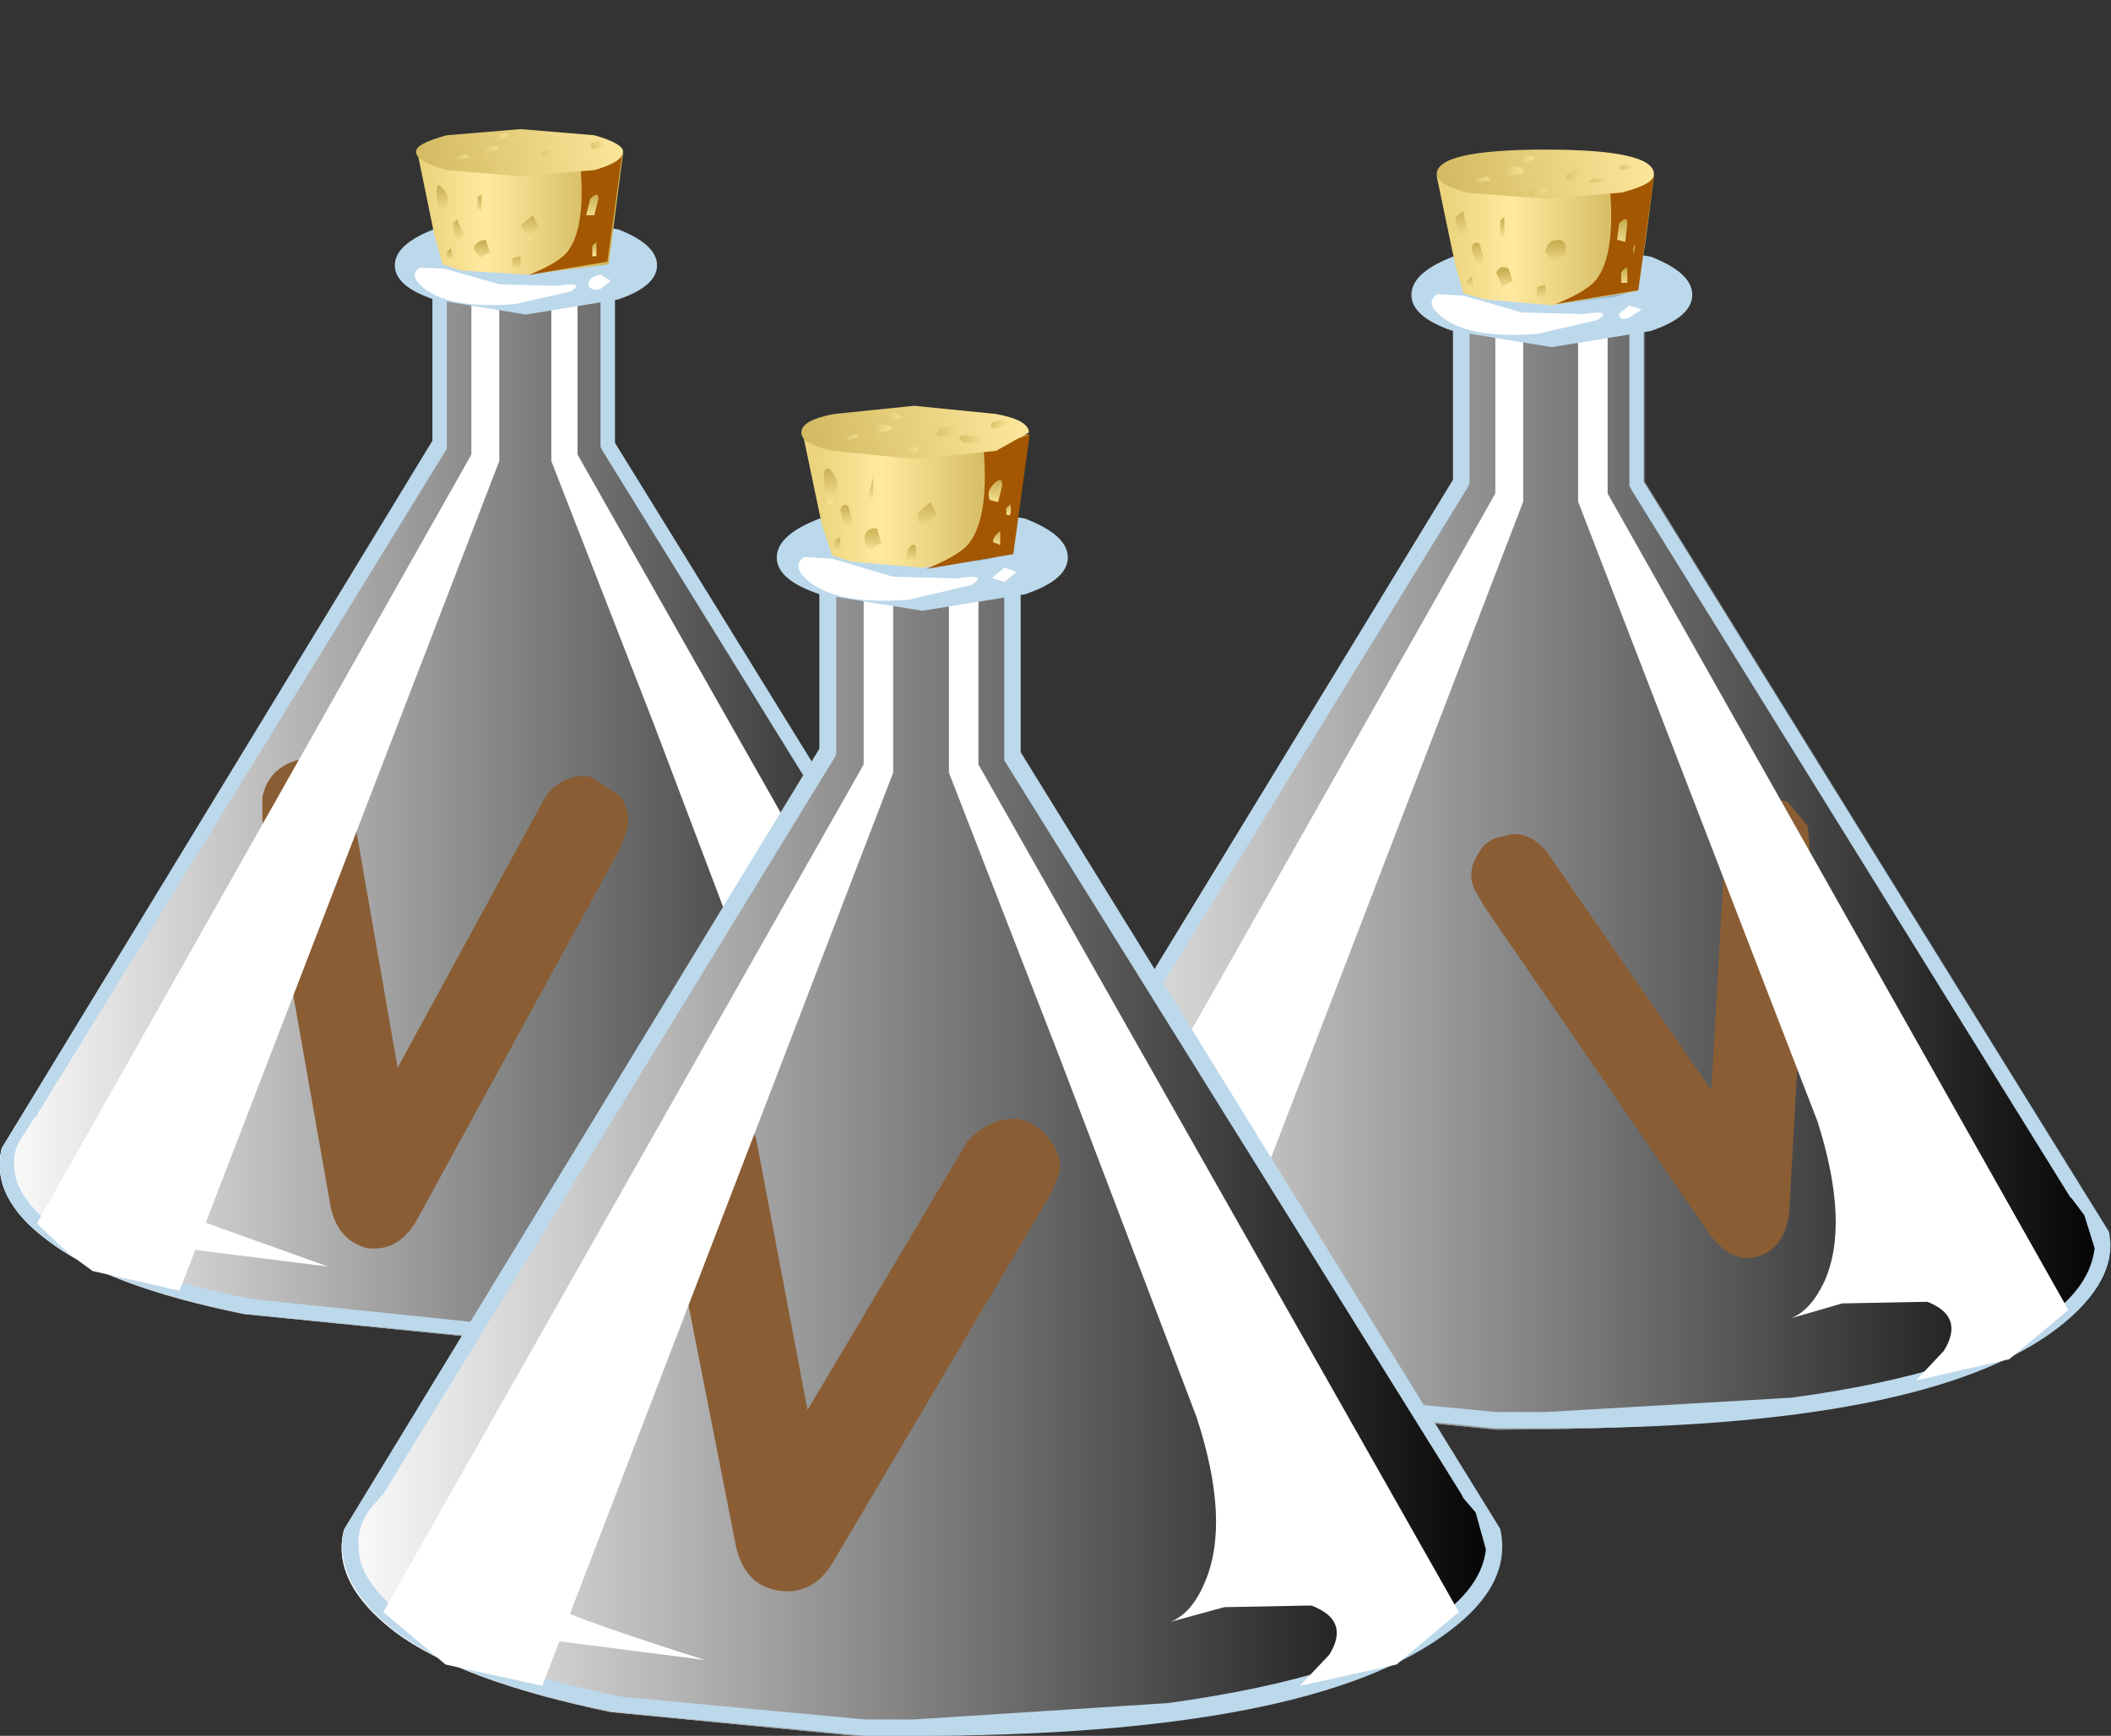<?xml version="1.0" encoding="UTF-8" standalone="no"?>
<svg xmlns:xlink="http://www.w3.org/1999/xlink" height="42.35px" width="51.5px" xmlns="http://www.w3.org/2000/svg">
  <rect width="100%" height="100%" fill="#333333" stroke="none"/>
  <g transform="matrix(1.0, 0.0, 0.0, 1.0, 0.0, 0.0)">
    <use height="32.15" transform="matrix(0.8, 0.0, 0.0, 0.8, 0.0, 6.9)" width="32.1" xlink:href="#sprite0"/>
    <use height="28.7" transform="matrix(0.8, 0.0, 0.0, 0.8, 6.9, 7.3)" width="18.25" xlink:href="#sprite1"/>
    <use height="28.6" transform="matrix(0.8, 0.0, 0.0, 0.8, 6.9, 7.35)" width="18.25" xlink:href="#sprite2"/>
    <use height="32.15" transform="matrix(0.8, 0.0, 0.0, 0.8, 0.0, 6.9)" width="32.1" xlink:href="#sprite3"/>
    <use height="25.75" transform="matrix(1.0, 0.0, 0.0, 1.0, 0.0, 6.85)" width="25.7" xlink:href="#shape4"/>
    <use height="30.3" transform="matrix(0.8, 0.0, 0.0, 0.8, 0.9, 7.25)" width="14.1" xlink:href="#sprite4"/>
    <use height="30.3" transform="matrix(0.8, 0.0, 0.0, 0.8, 13.45, 7.25)" width="14.1" xlink:href="#sprite5"/>
    <use height="2.05" transform="matrix(1.0, 0.0, 0.0, 1.0, 2.35, 28.85)" width="5.65" xlink:href="#shape7"/>
    <use height="2.05" transform="matrix(0.8, 0.0, 0.0, 0.8, 10.4, 5.31)" width="6.0" xlink:href="#sprite6"/>
    <use height="2.65" transform="matrix(0.901, 0.0, 0.0, 0.924, 9.632, 5.226)" width="7.1" xlink:href="#shape9"/>
    <use height="1.25" transform="matrix(0.8, 0.0, 0.0, 0.8, 10.1, 6.45)" width="4.95" xlink:href="#sprite7"/>
    <use height="3.3" transform="matrix(1.0, 0.0, 0.0, 1.0, 10.2, 3.75)" width="5.0" xlink:href="#shape11"/>
    <use height="3.7" transform="matrix(0.8, 0.0, 0.0, 0.8, 12.9, 3.75)" width="2.85" xlink:href="#sprite8"/>
    <use height="3.45" transform="matrix(1.0, 0.0, 0.0, 1.0, 10.15, 3.15)" width="5.05" xlink:href="#shape13"/>
    <use height="34.1" transform="matrix(0.8, 0.0, 0.0, 0.8, 24.25, 7.6)" width="34.05" xlink:href="#sprite10"/>
    <use height="30.45" transform="matrix(0.8, 0.0, 0.0, 0.8, 31.6, 8.05)" width="19.35" xlink:href="#sprite11"/>
    <use height="30.35" transform="matrix(0.8, 0.0, 0.0, 0.8, 28.8, 8.1)" width="19.35" xlink:href="#sprite12"/>
    <use height="34.1" transform="matrix(0.8, 0.0, 0.0, 0.8, 24.25, 7.6)" width="34.05" xlink:href="#sprite13"/>
    <use height="27.25" transform="matrix(1.0, 0.0, 0.0, 1.0, 24.25, 7.6)" width="27.25" xlink:href="#shape18"/>
    <use height="32.1" transform="matrix(0.8, 0.0, 0.0, 0.8, 25.2, 8.0)" width="14.95" xlink:href="#sprite14"/>
    <use height="32.1" transform="matrix(0.8, 0.0, 0.0, 0.8, 38.5, 8.0)" width="14.95" xlink:href="#sprite15"/>
    <use height="2.2" transform="matrix(1.0, 0.0, 0.0, 1.0, 26.75, 30.9)" width="6.0" xlink:href="#shape21"/>
    <use height="2.15" transform="matrix(0.8, 0.0, 0.0, 0.8, 35.3, 5.96)" width="6.35" xlink:href="#sprite16"/>
    <use height="2.65" transform="matrix(0.965, 0.0, 0.0, 0.981, 34.433, 5.869)" width="7.1" xlink:href="#shape9"/>
    <use height="1.35" transform="matrix(0.8, 0.0, 0.0, 0.8, 34.91, 7.1)" width="5.25" xlink:href="#sprite17"/>
    <use height="3.5" transform="matrix(1.0, 0.0, 0.0, 1.0, 35.05, 4.3)" width="5.3" xlink:href="#shape23"/>
    <use height="3.9" transform="matrix(0.8, 0.0, 0.0, 0.8, 37.95, 4.3)" width="3.0" xlink:href="#sprite18"/>
    <use height="3.65" transform="matrix(1.0, 0.0, 0.0, 1.0, 35.05, 3.65)" width="5.3" xlink:href="#shape24"/>
    <use height="35.4" transform="matrix(0.8, 0.0, 0.0, 0.8, 8.35, 14.05)" width="35.35" xlink:href="#sprite20"/>
    <use height="31.75" transform="matrix(0.8, 0.0, 0.0, 0.8, 14.95, 14.5)" width="21.4" xlink:href="#sprite21"/>
    <use height="32.0" transform="matrix(0.8, 0.0, 0.0, 0.8, 14.9, 14.5)" width="21.45" xlink:href="#sprite22"/>
    <use height="35.4" transform="matrix(0.8, 0.0, 0.0, 0.8, 8.35, 14.05)" width="35.35" xlink:href="#sprite23"/>
    <use height="28.3" transform="matrix(1.0, 0.0, 0.0, 1.0, 8.35, 14.05)" width="28.3" xlink:href="#shape29"/>
    <use height="33.35" transform="matrix(0.8, 0.0, 0.0, 0.8, 9.35, 14.45)" width="15.55" xlink:href="#sprite24"/>
    <use height="33.35" transform="matrix(0.8, 0.0, 0.0, 0.8, 23.15, 14.45)" width="15.55" xlink:href="#sprite25"/>
    <use height="2.25" transform="matrix(1.0, 0.0, 0.0, 1.0, 10.95, 38.25)" width="6.25" xlink:href="#shape32"/>
    <use height="2.2" transform="matrix(0.8, 0.0, 0.0, 0.8, 19.84, 12.35)" width="6.55" xlink:href="#sprite26"/>
    <use height="2.65" transform="matrix(1.0, 0.0, 0.0, 1.0, 18.95, 12.25)" width="7.1" xlink:href="#shape9"/>
    <use height="1.45" transform="matrix(0.8, 0.0, 0.0, 0.8, 19.46, 13.51)" width="5.5" xlink:href="#sprite27"/>
    <use height="3.6" transform="matrix(1.0, 0.0, 0.0, 1.0, 19.6, 10.6)" width="5.5" xlink:href="#shape34"/>
    <use height="4.1" transform="matrix(0.8, 0.0, 0.0, 0.8, 22.6, 10.6)" width="3.15" xlink:href="#sprite28"/>
    <use height="3.8" transform="matrix(1.0, 0.0, 0.0, 1.0, 19.55, 9.9)" width="5.55" xlink:href="#shape35"/>
  </g>
  <defs>
    <g id="sprite0" transform="matrix(1.0, 0.0, 0.0, 1.0, 0.0, 0.0)">
      <use height="32.15" transform="matrix(1.0, 0.0, 0.0, 1.0, 0.0, 0.0)" width="32.1" xlink:href="#shape0"/>
    </g>
    <g id="shape0" transform="matrix(1.0, 0.0, 0.0, 1.0, 0.0, 0.0)">
      <path d="M18.75 0.05 L18.75 4.9 32.05 26.45 Q32.35 27.9 30.6 29.25 26.85 32.15 14.4 32.15 L7.45 31.45 Q3.25 30.6 1.45 29.2 -0.3 27.9 0.05 26.4 L13.2 4.85 13.2 0.0 18.75 0.05" fill="url(#gradient0)" fill-rule="evenodd" stroke="none"/>
    </g>
    <linearGradient gradientTransform="matrix(0.02, 0.0, 0.0, -0.02, 16.05, 16.1)" gradientUnits="userSpaceOnUse" id="gradient0" spreadMethod="pad" x1="-819.2" x2="819.2">
      <stop offset="0.0" stop-color="#c2e7ff"/>
      <stop offset="1.0" stop-color="#88abc2"/>
    </linearGradient>
    <g id="sprite1" transform="matrix(1.0, 0.0, 0.0, 1.0, 0.0, 0.0)">
      <use height="28.7" transform="matrix(1.0, 0.0, 0.0, 1.0, 0.0, 0.0)" width="18.25" xlink:href="#shape1"/>
    </g>
    <g id="shape1" transform="matrix(1.0, 0.0, 0.0, 1.0, 0.0, 0.0)">
      <path d="M10.9 8.85 L11.65 10.15 12.15 12.1 12.95 12.95 Q13.9 13.55 14.4 14.1 15.45 15.3 15.8 16.55 L16.15 17.4 17.55 19.55 Q18.5 20.65 18.2 22.3 L17.55 23.9 Q17.45 24.05 17.65 24.6 L17.9 25.5 Q17.95 26.25 15.45 27.25 L11.35 27.7 9.65 28.0 7.2 28.6 5.0 28.45 Q4.05 28.15 2.7 27.25 1.75 26.65 1.6 24.85 L1.1 21.85 Q0.6 20.85 0.5 18.85 L0.15 16.15 Q-0.15 15.3 0.2 14.6 L0.75 13.8 1.0 13.1 1.35 12.1 2.15 11.2 2.6 10.8 Q2.45 10.25 2.75 9.35 L3.25 8.55 3.65 7.9 Q3.95 6.9 4.75 6.2 L5.55 5.3 5.45 4.1 Q5.4 3.65 5.75 3.1 L6.1 2.65 Q5.6 1.75 5.8 0.85 5.95 0.2 6.85 0.05 L8.4 0.1 Q8.9 0.2 8.8 1.1 8.65 2.1 8.9 2.25 9.45 2.6 8.95 4.75 L8.9 5.5 9.45 6.1 Q9.85 6.45 9.85 7.2 9.9 7.9 10.05 8.0 L10.9 8.85" fill="url(#gradient1)" fill-rule="evenodd" stroke="none"/>
    </g>
    <radialGradient cx="0" cy="0" gradientTransform="matrix(5.0E-4, 0.0, 0.0, -5.0E-4, 29.85, 6.2)" gradientUnits="userSpaceOnUse" id="gradient1" r="819.2" spreadMethod="pad">
      <stop offset="0.0" stop-color="#b0aba7"/>
      <stop offset="1.0" stop-color="#f2e0d3"/>
    </radialGradient>
    <g id="sprite2" transform="matrix(1.0, 0.0, 0.0, 1.0, 0.0, 0.0)">
      <use height="28.6" transform="matrix(1.0, 0.0, 0.0, 1.0, 0.0, 0.0)" width="18.25" xlink:href="#shape2"/>
    </g>
    <g id="shape2" transform="matrix(1.0, 0.0, 0.0, 1.0, 0.0, 0.0)">
      <path d="M11.05 10.2 L10.45 9.7 Q10.15 9.65 10.05 9.95 L9.9 10.45 9.55 10.65 9.15 11.25 Q9.1 11.8 9.55 12.45 L9.1 12.55 Q8.65 12.75 8.5 13.1 L8.3 13.6 Q7.95 13.1 8.35 12.7 L8.75 12.25 Q8.3 12.05 8.55 11.1 8.7 10.5 9.1 10.2 9.3 10.05 9.45 10.0 9.2 9.55 9.6 9.1 10.05 8.7 10.25 8.65 L9.3 7.7 9.3 7.4 9.1 6.65 Q8.3 5.95 8.35 5.6 L8.6 5.05 8.7 4.2 Q8.65 3.65 8.4 3.45 8.15 3.2 8.0 3.45 L7.85 3.85 Q7.45 3.85 7.75 3.3 8.0 2.7 8.45 2.55 L8.25 2.0 8.4 1.3 8.35 0.0 8.4 0.0 Q8.9 0.1 8.8 1.0 8.65 2.0 8.9 2.15 9.45 2.5 8.95 4.65 L8.9 5.4 9.45 6.0 Q9.85 6.35 9.85 7.1 9.9 7.8 10.05 7.9 L10.9 8.75 11.65 10.05 12.15 12.0 12.95 12.85 Q13.9 13.45 14.4 14.0 15.45 15.2 15.8 16.45 L16.15 17.3 17.55 19.45 Q18.5 20.55 18.2 22.2 L17.55 23.8 Q17.45 23.95 17.65 24.5 L17.9 25.4 Q17.95 26.15 15.45 27.15 L11.35 27.6 9.65 27.9 7.2 28.5 5.0 28.35 Q4.05 28.05 2.7 27.15 1.85 26.65 1.65 25.05 L4.0 26.95 Q4.9 28.1 5.95 28.1 6.85 28.15 7.5 27.5 L8.5 27.6 10.1 27.5 12.55 27.45 15.05 27.15 Q16.85 26.7 16.9 25.95 L16.65 24.4 16.35 23.6 Q17.2 22.3 16.9 21.0 16.55 19.5 16.0 18.35 15.7 17.6 14.65 16.45 L13.65 15.45 Q13.65 14.7 12.85 13.85 L11.45 12.45 Q11.45 10.9 11.05 10.2" fill="url(#gradient2)" fill-rule="evenodd" stroke="none"/>
      <path d="M5.75 3.0 L6.1 2.55 Q5.6 1.65 5.8 0.75 5.95 0.35 6.25 0.2 5.75 1.1 6.15 1.65 6.55 2.3 7.45 2.4 6.55 2.35 6.2 3.2 5.85 3.85 5.85 4.45 5.8 5.05 6.2 5.2 L6.95 5.45 5.7 5.6 Q5.25 5.8 4.7 6.45 4.2 7.05 4.15 7.4 L4.05 7.8 Q4.0 7.9 4.25 7.9 L5.85 7.8 6.3 7.8 4.25 8.45 Q3.1 9.0 3.3 9.75 L3.7 10.35 4.05 10.2 5.0 10.2 5.9 10.45 6.2 10.3 6.9 10.2 7.8 10.85 Q7.2 10.5 6.8 10.6 6.2 10.65 6.1 10.9 L5.15 10.8 3.65 10.95 Q3.05 11.25 2.9 12.0 2.75 12.7 3.2 13.0 L4.2 12.95 Q5.1 12.6 5.5 12.6 L6.45 12.65 5.8 12.8 Q5.1 13.05 4.8 13.4 4.3 14.0 2.85 14.35 L1.65 14.75 Q1.1 15.0 1.05 15.55 0.7 17.05 0.8 20.95 0.55 20.1 0.45 18.3 L0.15 16.05 Q-0.15 15.2 0.2 14.5 L0.75 13.7 1.0 13.0 1.35 12.0 2.15 11.1 2.6 10.7 Q2.45 10.15 2.75 9.25 L3.25 8.45 3.65 7.8 Q3.95 6.8 4.75 6.1 L5.55 5.2 5.45 4.0 Q5.4 3.55 5.75 3.0" fill="url(#gradient3)" fill-rule="evenodd" stroke="none"/>
    </g>
    <linearGradient gradientTransform="matrix(0.01, 0.0, 0.0, -0.01, 9.95, 14.3)" gradientUnits="userSpaceOnUse" id="gradient2" spreadMethod="pad" x1="-819.2" x2="819.2">
      <stop offset="0.0" stop-color="#fff8f2"/>
      <stop offset="1.0" stop-color="#d9c9bd"/>
    </linearGradient>
    <linearGradient gradientTransform="matrix(0.005, 0.0, 0.0, -0.005, 3.9, 10.55)" gradientUnits="userSpaceOnUse" id="gradient3" spreadMethod="pad" x1="-819.2" x2="819.2">
      <stop offset="0.0" stop-color="#fff8f2"/>
      <stop offset="1.0" stop-color="#d9c9bd"/>
    </linearGradient>
    <g id="sprite3" transform="matrix(1.0, 0.0, 0.0, 1.0, 0.0, 0.0)">
      <use height="32.15" transform="matrix(1.0, 0.0, 0.0, 1.0, 0.0, 0.0)" width="32.1" xlink:href="#shape3"/>
    </g>
    <g id="shape3" transform="matrix(1.0, 0.0, 0.0, 1.0, 0.0, 0.0)">
      <path d="M18.75 0.05 L18.75 4.9 32.05 26.45 Q32.35 27.9 30.6 29.25 26.85 32.15 14.4 32.15 L7.45 31.45 Q3.25 30.6 1.45 29.2 -0.3 27.9 0.05 26.4 L13.2 4.85 13.2 0.0 18.75 0.05" fill="url(#gradient4)" fill-rule="evenodd" stroke="none"/>
    </g>
    <linearGradient gradientTransform="matrix(0.02, 0.0, 0.0, -0.02, 16.05, 16.1)" gradientUnits="userSpaceOnUse" id="gradient4" spreadMethod="pad" x1="-819.2" x2="819.2">
      <stop offset="0.0" stop-color="#ffffff"/>
      <stop offset="1.0" stop-color="#000000"/>
    </linearGradient>
    <g id="shape4" transform="matrix(1.0, 0.0, 0.0, 1.0, 0.0, -6.85)">
      <path d="M10.55 6.85 L15.0 6.9 15.0 10.8 25.65 28.05 Q25.9 29.2 24.5 30.25 21.5 32.6 12.7 32.6 L11.5 32.6 5.95 32.05 Q2.6 31.35 1.15 30.25 -0.25 29.2 0.05 28.0 L10.55 10.75 10.55 6.85 M10.9 10.85 L10.9 10.95 0.9 27.2 0.9 27.25 0.85 27.25 0.6 27.65 Q0.3 28.05 0.35 28.45 0.35 29.2 1.35 29.95 2.8 31.05 6.2 31.7 L11.5 32.25 12.7 32.25 18.3 31.85 Q22.55 31.3 24.3 30.0 25.3 29.2 25.3 28.45 L25.1 27.65 24.85 27.3 24.75 27.25 14.7 11.0 14.65 10.9 14.65 7.3 10.9 7.25 10.9 10.85" fill="#bcd8eb" fill-rule="evenodd" stroke="none"/>
      <path d="M15.1 20.75 L10.15 29.8 Q9.7 30.55 8.95 30.45 8.2 30.25 8.05 29.35 L6.4 20.0 6.4 19.45 Q6.5 18.95 6.9 18.7 7.3 18.45 7.7 18.55 8.35 18.7 8.55 19.45 L9.7 26.05 13.3 19.45 Q13.75 18.85 14.4 18.95 L15.1 19.4 Q15.4 19.75 15.3 20.25 L15.1 20.75" fill="#8a5d34" fill-rule="evenodd" stroke="none"/>
    </g>
    <g id="sprite4" transform="matrix(1.0, 0.0, 0.0, 1.0, 0.0, 0.0)">
      <use height="30.3" transform="matrix(1.0, 0.0, 0.0, 1.0, 0.0, 0.0)" width="14.1" xlink:href="#shape5"/>
    </g>
    <g id="shape5" transform="matrix(1.0, 0.0, 0.0, 1.0, 0.0, 0.0)">
      <path d="M13.25 0.0 L14.1 0.4 14.1 5.0 4.35 30.3 1.7 29.7 0.95 29.15 0.0 28.25 13.25 4.8 13.25 0.0" fill="url(#gradient5)" fill-rule="evenodd" stroke="none"/>
    </g>
    <linearGradient gradientTransform="matrix(-0.004, 0.016, 0.016, 0.004, 7.7, 14.1)" gradientUnits="userSpaceOnUse" id="gradient5" spreadMethod="pad" x1="-819.2" x2="819.2">
      <stop offset="0.0" stop-color="#ffffff"/>
      <stop offset="1.0" stop-color="#ffffff"/>
    </linearGradient>
    <g id="sprite5" transform="matrix(1.0, 0.0, 0.0, 1.0, 0.0, 0.0)">
      <use height="30.3" transform="matrix(1.0, 0.0, 0.0, 1.0, 0.0, 0.0)" width="14.1" xlink:href="#shape6"/>
    </g>
    <g id="shape6" transform="matrix(1.0, 0.0, 0.0, 1.0, 0.0, 0.0)">
      <path d="M0.8 0.0 L0.8 4.8 14.1 28.25 12.4 29.7 9.7 30.3 10.55 29.45 Q11.15 28.5 10.05 28.05 L7.6 28.1 6.1 28.5 Q6.7 28.25 7.05 27.45 7.8 25.8 6.85 22.85 L3.1 12.95 0.0 5.0 0.0 0.4 0.8 0.0" fill="url(#gradient6)" fill-rule="evenodd" stroke="none"/>
    </g>
    <linearGradient gradientTransform="matrix(0.004, -0.016, 0.016, 0.004, 6.3, 14.15)" gradientUnits="userSpaceOnUse" id="gradient6" spreadMethod="pad" x1="-819.2" x2="819.2">
      <stop offset="0.0" stop-color="#ffffff"/>
      <stop offset="1.0" stop-color="#ffffff"/>
    </linearGradient>
    <g id="shape7" transform="matrix(1.0, 0.0, 0.0, 1.0, -2.35, -28.85)">
      <path d="M4.65 29.7 L8.0 30.9 4.8 30.5 Q3.6 30.2 3.8 29.8 4.0 29.4 4.65 29.7" fill="#ffffff" fill-rule="evenodd" stroke="none"/>
      <path d="M3.0 28.95 Q3.3 29.25 3.0 29.45 2.7 29.65 2.45 29.25 2.25 28.95 2.55 28.85 L3.0 28.95" fill="#ffffff" fill-rule="evenodd" stroke="none"/>
    </g>
    <g id="sprite6" transform="matrix(1.0, 0.0, 0.0, 1.0, 0.0, 0.05)">
      <use height="2.05" transform="matrix(1.0, 0.0, 0.0, 1.0, 0.0, -0.05)" width="6.0" xlink:href="#shape8"/>
    </g>
    <g id="shape8" transform="matrix(1.0, 0.0, 0.0, 1.0, 0.0, 0.05)">
      <path d="M4.75 0.2 Q5.7 0.35 5.9 0.65 L6.0 1.35 Q5.95 1.75 3.95 1.95 L0.9 1.85 Q-0.05 1.6 0.0 0.95 0.05 0.45 0.65 0.2 2.1 -0.25 4.75 0.2" fill="url(#gradient7)" fill-rule="evenodd" stroke="none"/>
    </g>
    <linearGradient gradientTransform="matrix(0.004, 0.0, 0.0, -0.004, 3.0, 1.0)" gradientUnits="userSpaceOnUse" id="gradient7" spreadMethod="pad" x1="-819.2" x2="819.2">
      <stop offset="0.0" stop-color="#c2e7ff"/>
      <stop offset="1.0" stop-color="#88abc2"/>
    </linearGradient>
    <g id="shape9" transform="matrix(1.0, 0.0, 0.0, 1.0, -18.95, -12.25)">
      <path d="M18.95 13.6 Q18.95 13.05 20.0 12.65 L22.5 12.25 25.0 12.65 Q26.05 13.05 26.05 13.6 26.05 14.15 25.0 14.5 L22.5 14.9 20.0 14.5 Q18.95 14.15 18.95 13.6 M24.1 12.7 L22.5 12.5 20.9 12.7 Q20.2 12.9 20.2 13.2 20.2 13.5 20.9 13.65 L22.5 13.85 24.1 13.65 Q24.7 13.5 24.7 13.2 24.7 12.9 24.1 12.7" fill="#bcd8eb" fill-rule="evenodd" stroke="none"/>
    </g>
    <g id="sprite7" transform="matrix(1.0, 0.0, 0.0, 1.0, 0.0, 0.0)">
      <use height="1.45" transform="matrix(0.9, 0.0, 0.0, 0.862, 0.005, 0.007)" width="5.5" xlink:href="#shape10"/>
    </g>
    <g id="shape10" transform="matrix(1.0, 0.0, 0.0, 1.0, 0.05, 0.05)">
      <path d="M1.0 0.1 L2.85 0.65 4.8 0.7 Q5.8 0.55 5.25 0.9 L3.35 1.35 Q0.85 1.55 0.05 0.55 -0.15 0.25 0.15 0.05 L1.0 0.1" fill="#ffffff" fill-rule="evenodd" stroke="none"/>
    </g>
    <g id="shape11" transform="matrix(1.0, 0.0, 0.0, 1.0, -10.2, -3.75)">
      <path d="M14.65 6.7 L14.9 6.85 14.65 7.05 Q14.4 7.1 14.35 6.95 14.35 6.75 14.65 6.7" fill="#ffffff" fill-rule="evenodd" stroke="none"/>
      <path d="M15.2 3.75 L14.85 6.45 12.85 6.7 11.25 6.6 10.8 6.45 10.6 5.75 10.2 3.8 15.2 3.75" fill="url(#gradient8)" fill-rule="evenodd" stroke="none"/>
    </g>
    <linearGradient gradientTransform="matrix(0.003, 0.0, 0.0, -0.003, 12.7, 5.25)" gradientUnits="userSpaceOnUse" id="gradient8" spreadMethod="pad" x1="-819.2" x2="819.2">
      <stop offset="0.012" stop-color="#ebd47d"/>
      <stop offset="0.329" stop-color="#ffe99e"/>
      <stop offset="1.0" stop-color="#c9b054"/>
    </linearGradient>
    <g id="sprite8" transform="matrix(1.0, 0.0, 0.0, 1.0, 0.0, 0.0)">
      <use height="3.7" transform="matrix(1.0, 0.0, 0.0, 1.0, 0.0, 0.0)" width="2.85" xlink:href="#sprite9"/>
    </g>
    <g id="sprite9" transform="matrix(1.0, 0.0, 0.0, 1.0, 0.0, 0.0)">
      <use height="4.1" transform="matrix(0.905, 0.0, 0.0, 0.902, 0.0, 0.0)" width="3.15" xlink:href="#shape12"/>
    </g>
    <g id="shape12" transform="matrix(1.0, 0.0, 0.0, 1.0, 0.0, 0.0)">
      <path d="M3.15 0.0 L2.65 3.65 0.0 4.1 Q1.1 3.65 1.35 3.25 1.9 2.45 1.75 0.5 L3.15 0.0" fill="#a35700" fill-rule="evenodd" stroke="none"/>
    </g>
    <g id="shape13" transform="matrix(1.0, 0.0, 0.0, 1.0, -10.15, -3.15)">
      <path d="M15.2 3.7 Q15.2 3.95 14.5 4.15 L12.7 4.3 10.9 4.15 Q10.15 3.95 10.15 3.7 10.15 3.5 10.9 3.3 L12.7 3.15 14.5 3.3 Q15.2 3.5 15.2 3.7" fill="url(#gradient9)" fill-rule="evenodd" stroke="none"/>
      <path d="M10.75 4.55 Q11.0 4.75 10.9 5.05 L10.7 5.2 10.65 4.7 Q10.65 4.45 10.75 4.55" fill="url(#gradient10)" fill-rule="evenodd" stroke="none"/>
      <path d="M11.15 5.35 L11.3 5.7 Q11.2 6.0 11.1 5.8 L11.05 5.45 11.15 5.35" fill="url(#gradient11)" fill-rule="evenodd" stroke="none"/>
      <path d="M11.75 4.75 L11.75 5.15 11.65 5.1 11.65 4.8 11.75 4.75" fill="url(#gradient12)" fill-rule="evenodd" stroke="none"/>
      <path d="M13.0 5.25 L13.15 5.55 12.9 5.85 12.7 5.5 13.0 5.25" fill="url(#gradient13)" fill-rule="evenodd" stroke="none"/>
      <path d="M11.85 5.85 L11.95 6.15 11.7 6.3 11.55 6.05 Q11.65 5.85 11.85 5.85" fill="url(#gradient14)" fill-rule="evenodd" stroke="none"/>
      <path d="M11.0 6.05 L11.05 6.3 10.9 6.35 10.9 6.15 11.0 6.05" fill="url(#gradient15)" fill-rule="evenodd" stroke="none"/>
      <path d="M12.7 6.25 L12.7 6.55 12.5 6.55 12.5 6.3 12.7 6.25" fill="url(#gradient16)" fill-rule="evenodd" stroke="none"/>
      <path d="M14.6 4.85 L14.5 5.25 14.3 5.25 14.4 4.85 Q14.6 4.65 14.6 4.85" fill="url(#gradient17)" fill-rule="evenodd" stroke="none"/>
      <path d="M14.55 5.9 L14.55 6.25 14.45 6.25 14.45 6.0 14.55 5.9" fill="url(#gradient18)" fill-rule="evenodd" stroke="none"/>
      <path d="M11.35 3.75 L11.45 3.85 11.2 3.9 11.1 3.85 11.35 3.75" fill="url(#gradient19)" fill-rule="evenodd" stroke="none"/>
      <path d="M12.25 3.25 Q12.6 3.25 12.1 3.45 L12.0 3.4 Q12.1 3.25 12.25 3.25" fill="url(#gradient20)" fill-rule="evenodd" stroke="none"/>
      <path d="M11.95 3.55 Q12.45 3.6 11.75 3.75 L11.75 3.65 11.95 3.55" fill="url(#gradient21)" fill-rule="evenodd" stroke="none"/>
      <path d="M13.5 3.6 L13.65 3.75 13.25 3.85 13.2 3.7 13.5 3.6" fill="url(#gradient22)" fill-rule="evenodd" stroke="none"/>
      <path d="M14.55 3.45 Q14.95 3.5 14.45 3.65 L14.4 3.5 14.55 3.45" fill="url(#gradient23)" fill-rule="evenodd" stroke="none"/>
    </g>
    <linearGradient gradientTransform="matrix(-0.004, 9.0E-4, 9.0E-4, 0.004, 12.3, 3.85)" gradientUnits="userSpaceOnUse" id="gradient9" spreadMethod="pad" x1="-819.2" x2="819.2">
      <stop offset="0.0" stop-color="#ffe99e"/>
      <stop offset="1.0" stop-color="#c9b054"/>
    </linearGradient>
    <linearGradient gradientTransform="matrix(-1.0E-4, -5.0E-4, -5.0E-4, 1.0E-4, 10.8, 4.95)" gradientUnits="userSpaceOnUse" id="gradient10" spreadMethod="pad" x1="-819.2" x2="819.2">
      <stop offset="0.0" stop-color="#ffe99e"/>
      <stop offset="1.0" stop-color="#c9b054"/>
    </linearGradient>
    <linearGradient gradientTransform="matrix(0.0, -4.0E-4, -4.0E-4, 0.0, 11.15, 5.65)" gradientUnits="userSpaceOnUse" id="gradient11" spreadMethod="pad" x1="-819.2" x2="819.2">
      <stop offset="0.0" stop-color="#ffe99e"/>
      <stop offset="1.0" stop-color="#c9b054"/>
    </linearGradient>
    <linearGradient gradientTransform="matrix(0.0, -3.0E-4, -3.0E-4, 0.0, 11.7, 5.0)" gradientUnits="userSpaceOnUse" id="gradient12" spreadMethod="pad" x1="-819.2" x2="819.2">
      <stop offset="0.0" stop-color="#ffe99e"/>
      <stop offset="1.0" stop-color="#c9b054"/>
    </linearGradient>
    <linearGradient gradientTransform="matrix(0.0, -4.0E-4, -4.0E-4, 0.0, 12.95, 5.6)" gradientUnits="userSpaceOnUse" id="gradient13" spreadMethod="pad" x1="-819.2" x2="819.2">
      <stop offset="0.0" stop-color="#ffe99e"/>
      <stop offset="1.0" stop-color="#c9b054"/>
    </linearGradient>
    <linearGradient gradientTransform="matrix(0.0, -3.0E-4, -3.0E-4, 0.0, 11.75, 6.15)" gradientUnits="userSpaceOnUse" id="gradient14" spreadMethod="pad" x1="-819.2" x2="819.2">
      <stop offset="0.0" stop-color="#ffe99e"/>
      <stop offset="1.0" stop-color="#c9b054"/>
    </linearGradient>
    <linearGradient gradientTransform="matrix(0.0, -2.0E-4, -2.0E-4, 0.0, 10.95, 6.25)" gradientUnits="userSpaceOnUse" id="gradient15" spreadMethod="pad" x1="-819.2" x2="819.2">
      <stop offset="0.0" stop-color="#ffe99e"/>
      <stop offset="1.0" stop-color="#c9b054"/>
    </linearGradient>
    <linearGradient gradientTransform="matrix(0.0, -3.0E-4, -3.0E-4, 0.0, 12.6, 6.45)" gradientUnits="userSpaceOnUse" id="gradient16" spreadMethod="pad" x1="-819.2" x2="819.2">
      <stop offset="0.0" stop-color="#ffe99e"/>
      <stop offset="1.0" stop-color="#c9b054"/>
    </linearGradient>
    <linearGradient gradientTransform="matrix(0.0, -4.0E-4, -4.0E-4, 0.0, 14.5, 5.1)" gradientUnits="userSpaceOnUse" id="gradient17" spreadMethod="pad" x1="-819.2" x2="819.2">
      <stop offset="0.0" stop-color="#ffe99e"/>
      <stop offset="1.0" stop-color="#c9b054"/>
    </linearGradient>
    <linearGradient gradientTransform="matrix(0.0, -2.0E-4, -2.0E-4, 0.0, 14.5, 6.1)" gradientUnits="userSpaceOnUse" id="gradient18" spreadMethod="pad" x1="-819.2" x2="819.2">
      <stop offset="0.0" stop-color="#ffe99e"/>
      <stop offset="1.0" stop-color="#c9b054"/>
    </linearGradient>
    <linearGradient gradientTransform="matrix(-5.0E-4, 0.0, 0.0, 5.0E-4, 11.2, 3.85)" gradientUnits="userSpaceOnUse" id="gradient19" spreadMethod="pad" x1="-819.2" x2="819.2">
      <stop offset="0.0" stop-color="#ffe99e"/>
      <stop offset="1.0" stop-color="#c9b054"/>
    </linearGradient>
    <linearGradient gradientTransform="matrix(-5.0E-4, 0.0, 0.0, 5.0E-4, 12.1, 3.35)" gradientUnits="userSpaceOnUse" id="gradient20" spreadMethod="pad" x1="-819.2" x2="819.2">
      <stop offset="0.0" stop-color="#ffe99e"/>
      <stop offset="1.0" stop-color="#c9b054"/>
    </linearGradient>
    <linearGradient gradientTransform="matrix(-6.0E-4, 0.0, 0.0, 6.0E-4, 11.85, 3.65)" gradientUnits="userSpaceOnUse" id="gradient21" spreadMethod="pad" x1="-819.2" x2="819.2">
      <stop offset="0.0" stop-color="#ffe99e"/>
      <stop offset="1.0" stop-color="#c9b054"/>
    </linearGradient>
    <linearGradient gradientTransform="matrix(-7.0E-4, 0.0, 0.0, 7.0E-4, 13.3, 3.7)" gradientUnits="userSpaceOnUse" id="gradient22" spreadMethod="pad" x1="-819.2" x2="819.2">
      <stop offset="0.0" stop-color="#ffe99e"/>
      <stop offset="1.0" stop-color="#c9b054"/>
    </linearGradient>
    <linearGradient gradientTransform="matrix(-5.0E-4, 0.0, 0.0, 5.0E-4, 14.5, 3.55)" gradientUnits="userSpaceOnUse" id="gradient23" spreadMethod="pad" x1="-819.2" x2="819.2">
      <stop offset="0.0" stop-color="#ffe99e"/>
      <stop offset="1.0" stop-color="#c9b054"/>
    </linearGradient>
    <g id="sprite10" transform="matrix(1.0, 0.0, 0.0, 1.0, 0.0, 0.0)">
      <use height="34.1" transform="matrix(1.0, 0.0, 0.0, 1.0, 0.0, 0.0)" width="34.05" xlink:href="#shape14"/>
    </g>
    <g id="shape14" transform="matrix(1.0, 0.0, 0.0, 1.0, 0.0, 0.0)">
      <path d="M19.85 0.05 L19.85 5.2 34.0 28.05 Q34.35 29.6 32.45 31.0 28.4 34.1 15.3 34.1 L7.9 33.35 Q3.45 32.5 1.55 31.0 -0.3 29.55 0.05 28.0 L14.0 5.15 14.0 0.0 19.85 0.05" fill="url(#gradient24)" fill-rule="evenodd" stroke="none"/>
    </g>
    <linearGradient gradientTransform="matrix(0.021, 0.0, 0.0, -0.021, 17.0, 17.05)" gradientUnits="userSpaceOnUse" id="gradient24" spreadMethod="pad" x1="-819.2" x2="819.2">
      <stop offset="0.0" stop-color="#c2e7ff"/>
      <stop offset="1.0" stop-color="#88abc2"/>
    </linearGradient>
    <g id="sprite11" transform="matrix(1.0, 0.0, 0.0, 1.0, 0.0, 0.0)">
      <use height="30.45" transform="matrix(1.0, 0.0, 0.0, 1.0, 0.0, 0.0)" width="19.35" xlink:href="#shape15"/>
    </g>
    <g id="shape15" transform="matrix(1.0, 0.0, 0.0, 1.0, 0.0, 0.0)">
      <path d="M10.45 7.6 L10.65 8.45 11.55 9.4 12.35 10.75 12.9 12.85 Q13.0 13.25 13.7 13.7 L15.25 14.95 Q16.35 16.2 16.75 17.5 L17.1 18.4 18.6 20.7 Q19.6 21.9 19.25 23.6 L18.6 25.35 Q18.5 25.5 18.7 26.05 L18.95 27.0 Q19.0 27.8 16.35 28.9 L13.9 29.35 12.05 29.35 7.6 30.35 5.25 30.2 Q4.3 29.85 2.85 28.9 1.85 28.25 1.7 26.3 L1.15 23.2 Q0.65 22.1 0.5 20.0 L0.15 17.1 Q-0.15 16.2 0.2 15.5 L0.8 14.65 1.05 13.85 Q1.15 13.25 1.4 12.85 L2.2 11.85 2.7 11.45 Q2.6 10.85 2.9 9.9 3.05 9.4 3.45 9.05 L3.85 8.4 4.2 7.45 5.0 6.6 5.85 5.6 5.8 4.35 Q5.7 3.85 6.05 3.3 L6.45 2.8 Q5.9 1.8 6.15 0.85 6.3 0.2 7.25 0.05 L8.9 0.1 Q9.4 0.2 9.3 1.15 9.15 2.2 9.4 2.35 9.95 2.75 9.5 5.0 L9.4 5.85 10.0 6.45 Q10.4 6.8 10.45 7.6" fill="url(#gradient25)" fill-rule="evenodd" stroke="none"/>
    </g>
    <radialGradient cx="0" cy="0" gradientTransform="matrix(6.0E-4, 0.0, 0.0, -6.0E-4, 31.65, 6.6)" gradientUnits="userSpaceOnUse" id="gradient25" r="819.2" spreadMethod="pad">
      <stop offset="0.0" stop-color="#b0aba7"/>
      <stop offset="1.0" stop-color="#f2e0d3"/>
    </radialGradient>
    <g id="sprite12" transform="matrix(1.0, 0.0, 0.0, 1.0, 0.0, 0.0)">
      <use height="30.35" transform="matrix(1.0, 0.0, 0.0, 1.0, 0.0, 0.0)" width="19.35" xlink:href="#shape16"/>
    </g>
    <g id="shape16" transform="matrix(1.0, 0.0, 0.0, 1.0, 0.0, 0.0)">
      <path d="M10.7 2.9 L11.2 3.5 Q11.5 4.1 11.05 4.1 L10.9 3.65 Q10.75 3.4 10.5 3.65 L10.2 4.45 Q10.1 5.3 10.5 5.95 L10.35 6.4 9.75 7.05 Q9.45 7.45 9.5 7.85 L9.55 8.2 8.5 9.15 9.2 9.7 Q9.65 10.1 9.35 10.6 L9.75 10.85 10.3 11.8 Q10.55 12.8 10.1 13.0 L10.5 13.45 Q10.9 13.9 10.55 14.45 L10.35 13.9 Q10.25 13.55 9.75 13.35 L9.25 13.2 9.65 11.95 9.25 11.3 8.85 11.05 8.7 10.55 Q8.6 10.25 8.3 10.3 L7.65 10.85 Q7.25 11.55 7.2 13.2 L5.7 14.7 Q4.9 15.6 4.9 16.4 L3.85 17.45 Q2.75 18.6 2.35 19.4 1.8 20.7 1.4 22.25 1.1 23.6 2.0 25.0 L1.65 25.8 Q1.35 26.8 1.4 27.5 1.45 28.25 3.4 28.75 L6.0 29.1 8.6 29.15 Q9.5 29.4 11.35 29.15 L11.85 29.5 13.05 29.8 Q14.05 29.8 15.1 28.6 15.45 28.2 17.6 26.6 17.45 28.2 16.45 28.85 L14.05 30.1 11.7 30.25 9.1 29.6 7.25 29.3 5.4 29.3 2.95 28.8 Q0.3 27.7 0.35 26.9 L0.6 25.95 0.7 25.25 Q-0.75 22.35 0.75 20.6 L2.25 18.3 2.6 17.4 Q2.95 16.1 4.1 14.85 L5.6 13.65 6.45 12.75 7.0 10.65 7.8 9.3 8.7 8.35 8.9 7.5 Q8.95 6.75 9.35 6.35 L9.95 5.75 9.9 4.9 Q9.45 2.65 10.0 2.3 10.2 2.15 10.05 1.1 9.95 0.1 10.45 0.0 L10.55 0.0 Q10.4 0.7 10.5 1.35 L10.65 2.1 10.4 2.7 10.7 2.9" fill="url(#gradient26)" fill-rule="evenodd" stroke="none"/>
      <path d="M12.95 2.7 Q13.7 3.5 13.6 4.3 L13.5 5.55 13.6 5.75 14.35 6.5 Q15.25 7.25 15.5 8.3 L15.95 9.0 16.45 9.8 Q16.75 10.8 16.65 11.4 L17.15 11.8 17.95 12.75 18.3 13.8 18.55 14.6 19.2 15.45 Q19.5 16.15 19.2 17.05 19.0 17.65 18.9 19.45 L18.5 22.25 Q18.6 18.05 18.25 16.55 18.2 16.0 17.6 15.7 L16.3 15.25 Q14.75 14.75 14.3 14.2 14.0 13.85 13.2 13.6 L12.5 13.45 13.55 13.35 14.9 13.75 16.0 13.8 Q16.45 13.45 16.3 12.7 16.15 11.95 15.5 11.6 L13.9 11.45 12.9 11.55 12.2 11.25 11.45 11.35 11.1 11.5 11.35 11.2 Q11.7 10.9 12.1 10.85 L13.1 11.05 14.05 10.85 15.45 11.0 15.85 10.35 Q16.1 9.55 14.85 9.0 L12.7 8.3 13.2 8.3 14.85 8.4 15.1 8.3 14.95 7.85 14.35 6.85 13.3 5.95 12.3 5.75 11.8 5.8 12.85 5.5 Q13.6 5.25 12.85 3.4 12.6 2.85 12.05 2.65 L11.5 2.55 12.05 2.4 12.9 1.8 Q13.35 1.15 12.75 0.2 L13.25 0.8 Q13.45 1.75 12.95 2.7" fill="url(#gradient27)" fill-rule="evenodd" stroke="none"/>
    </g>
    <linearGradient gradientTransform="matrix(-0.011, 0.0, 0.0, -0.011, 8.8, 15.15)" gradientUnits="userSpaceOnUse" id="gradient26" spreadMethod="pad" x1="-819.2" x2="819.2">
      <stop offset="0.0" stop-color="#fff8f2"/>
      <stop offset="1.0" stop-color="#d9c9bd"/>
    </linearGradient>
    <linearGradient gradientTransform="matrix(-0.005, 0.0, 0.0, -0.005, 15.25, 11.2)" gradientUnits="userSpaceOnUse" id="gradient27" spreadMethod="pad" x1="-819.2" x2="819.2">
      <stop offset="0.0" stop-color="#fff8f2"/>
      <stop offset="1.0" stop-color="#d9c9bd"/>
    </linearGradient>
    <g id="sprite13" transform="matrix(1.0, 0.0, 0.0, 1.0, 0.0, 0.0)">
      <use height="34.1" transform="matrix(1.0, 0.0, 0.0, 1.0, 0.0, 0.0)" width="34.05" xlink:href="#shape17"/>
    </g>
    <g id="shape17" transform="matrix(1.0, 0.0, 0.0, 1.0, 0.0, 0.0)">
      <path d="M19.85 0.05 L19.85 5.2 34.0 28.05 Q34.35 29.6 32.45 31.0 28.4 34.1 15.3 34.1 L7.9 33.35 Q3.5 32.5 1.55 31.0 -0.3 29.55 0.05 28.0 L14.0 5.15 14.0 0.0 19.85 0.05" fill="url(#gradient28)" fill-rule="evenodd" stroke="none"/>
    </g>
    <linearGradient gradientTransform="matrix(0.021, 0.0, 0.0, -0.021, 17.0, 17.05)" gradientUnits="userSpaceOnUse" id="gradient28" spreadMethod="pad" x1="-819.2" x2="819.2">
      <stop offset="0.0" stop-color="#ffffff"/>
      <stop offset="1.0" stop-color="#000000"/>
    </linearGradient>
    <g id="shape18" transform="matrix(1.0, 0.0, 0.0, 1.0, -24.25, -7.6)">
      <path d="M35.45 11.7 L35.45 7.6 40.1 7.65 40.1 11.75 51.45 30.05 Q51.7 31.25 50.2 32.4 47.0 34.85 37.7 34.85 L36.5 34.85 30.55 34.25 Q27.0 33.6 25.5 32.4 24.0 31.25 24.3 30.0 L35.45 11.7 M35.85 11.8 L35.8 11.9 25.2 29.15 25.1 29.25 24.9 29.6 Q24.6 30.0 24.6 30.45 24.7 31.3 25.7 32.05 27.2 33.25 30.8 33.9 L36.5 34.45 37.7 34.45 43.7 34.1 Q48.15 33.5 50.0 32.1 51.0 31.35 51.1 30.45 L50.85 29.65 50.55 29.25 50.5 29.2 39.8 11.95 39.75 11.85 39.75 8.05 35.85 8.0 35.85 11.8" fill="#bcd8eb" fill-rule="evenodd" stroke="none"/>
      <path d="M36.2 22.1 L35.95 21.65 Q35.8 21.25 36.05 20.85 36.25 20.45 36.7 20.4 37.25 20.2 37.75 20.8 L41.75 26.6 42.1 20.4 Q42.3 19.65 42.8 19.45 L43.6 19.55 44.1 20.15 44.15 20.65 43.65 29.55 Q43.55 30.45 42.9 30.65 42.25 30.85 41.7 30.1 L36.2 22.1" fill="#8a5d34" fill-rule="evenodd" stroke="none"/>
    </g>
    <g id="sprite14" transform="matrix(1.0, 0.0, 0.0, 1.0, 0.0, 0.0)">
      <use height="32.1" transform="matrix(1.0, 0.0, 0.0, 1.0, 0.0, 0.0)" width="14.95" xlink:href="#shape19"/>
    </g>
    <g id="shape19" transform="matrix(1.0, 0.0, 0.0, 1.0, 0.0, 0.0)">
      <path d="M1.8 31.45 L0.0 29.95 14.1 5.05 14.1 0.0 14.95 0.4 14.95 5.3 4.65 32.1 1.8 31.45" fill="url(#gradient29)" fill-rule="evenodd" stroke="none"/>
    </g>
    <linearGradient gradientTransform="matrix(-0.004, 0.017, 0.017, 0.004, 8.2, 14.95)" gradientUnits="userSpaceOnUse" id="gradient29" spreadMethod="pad" x1="-819.2" x2="819.2">
      <stop offset="0.0" stop-color="#ffffff"/>
      <stop offset="1.0" stop-color="#ffffff"/>
    </linearGradient>
    <g id="sprite15" transform="matrix(1.0, 0.0, 0.0, 1.0, 0.0, 0.0)">
      <use height="32.1" transform="matrix(1.0, 0.0, 0.0, 1.0, 0.0, 0.0)" width="14.95" xlink:href="#shape20"/>
    </g>
    <g id="shape20" transform="matrix(1.0, 0.0, 0.0, 1.0, 0.0, 0.0)">
      <path d="M0.9 0.0 L0.9 5.05 14.95 29.95 13.15 31.45 10.3 32.1 11.15 31.2 Q11.8 30.15 10.65 29.7 L8.05 29.75 6.5 30.2 Q7.1 29.95 7.5 29.1 8.3 27.35 7.3 24.2 L0.0 5.3 0.0 0.4 0.9 0.0" fill="url(#gradient30)" fill-rule="evenodd" stroke="none"/>
    </g>
    <linearGradient gradientTransform="matrix(0.004, -0.017, 0.017, 0.004, 6.7, 14.95)" gradientUnits="userSpaceOnUse" id="gradient30" spreadMethod="pad" x1="-819.2" x2="819.2">
      <stop offset="0.0" stop-color="#ffffff"/>
      <stop offset="1.0" stop-color="#ffffff"/>
    </linearGradient>
    <g id="shape21" transform="matrix(1.0, 0.0, 0.0, 1.0, -26.75, -30.9)">
      <path d="M29.35 32.65 Q28.05 32.3 28.25 31.9 L29.15 31.8 32.75 33.05 29.35 32.65" fill="#ffffff" fill-rule="evenodd" stroke="none"/>
      <path d="M27.45 31.0 Q27.75 31.3 27.45 31.5 27.1 31.75 26.85 31.35 26.6 31.0 26.95 30.95 L27.45 31.0" fill="#ffffff" fill-rule="evenodd" stroke="none"/>
    </g>
    <g id="sprite16" transform="matrix(1.0, 0.0, 0.0, 1.0, 0.0, 0.05)">
      <use height="2.15" transform="matrix(1.0, 0.0, 0.0, 1.0, 0.0, -0.05)" width="6.35" xlink:href="#shape22"/>
    </g>
    <g id="shape22" transform="matrix(1.0, 0.0, 0.0, 1.0, 0.0, 0.05)">
      <path d="M5.0 0.2 Q6.05 0.35 6.3 0.65 L6.35 1.4 Q6.3 1.85 4.15 2.05 L0.9 1.9 Q-0.1 1.65 0.0 1.0 0.05 0.45 0.7 0.2 2.25 -0.25 5.0 0.2" fill="url(#gradient31)" fill-rule="evenodd" stroke="none"/>
    </g>
    <linearGradient gradientTransform="matrix(0.004, 0.0, 0.0, -0.004, 3.2, 1.05)" gradientUnits="userSpaceOnUse" id="gradient31" spreadMethod="pad" x1="-819.2" x2="819.2">
      <stop offset="0.0" stop-color="#c2e7ff"/>
      <stop offset="1.0" stop-color="#88abc2"/>
    </linearGradient>
    <g id="sprite17" transform="matrix(1.0, 0.0, 0.0, 1.0, 0.05, 0.0)">
      <use height="1.45" transform="matrix(0.955, 0.0, 0.0, 0.931, -0.048, 0.003)" width="5.5" xlink:href="#shape10"/>
    </g>
    <g id="shape23" transform="matrix(1.0, 0.0, 0.0, 1.0, -35.05, -4.3)">
      <path d="M39.75 7.45 L40.05 7.55 39.75 7.75 Q39.5 7.85 39.5 7.65 L39.75 7.45" fill="#ffffff" fill-rule="evenodd" stroke="none"/>
      <path d="M35.05 4.3 L40.35 4.3 40.15 5.85 39.95 7.1 37.85 7.45 36.2 7.3 35.7 7.15 35.5 6.45 35.05 4.3" fill="url(#gradient32)" fill-rule="evenodd" stroke="none"/>
    </g>
    <linearGradient gradientTransform="matrix(0.003, 0.0, 0.0, -0.003, 37.7, 5.85)" gradientUnits="userSpaceOnUse" id="gradient32" spreadMethod="pad" x1="-819.2" x2="819.2">
      <stop offset="0.012" stop-color="#ebd47d"/>
      <stop offset="0.329" stop-color="#ffe99e"/>
      <stop offset="1.0" stop-color="#c9b054"/>
    </linearGradient>
    <g id="sprite18" transform="matrix(1.0, 0.0, 0.0, 1.0, 0.0, 0.0)">
      <use height="3.9" transform="matrix(1.0, 0.0, 0.0, 1.0, 0.0, 0.0)" width="3.0" xlink:href="#sprite19"/>
    </g>
    <g id="sprite19" transform="matrix(1.0, 0.0, 0.0, 1.0, 0.0, 0.0)">
      <use height="4.1" transform="matrix(0.952, 0.0, 0.0, 0.951, 0.0, 0.0)" width="3.15" xlink:href="#shape12"/>
    </g>
    <g id="shape24" transform="matrix(1.0, 0.0, 0.0, 1.0, -35.05, -3.65)">
      <path d="M40.35 4.25 Q40.35 4.5 39.55 4.7 L37.7 4.85 35.8 4.7 Q35.05 4.5 35.05 4.25 35.05 3.65 37.7 3.65 40.35 3.65 40.35 4.25" fill="url(#gradient33)" fill-rule="evenodd" stroke="none"/>
      <path d="M35.7 5.15 L35.8 5.65 35.6 5.85 35.5 5.3 35.7 5.15" fill="url(#gradient34)" fill-rule="evenodd" stroke="none"/>
      <path d="M36.1 5.95 L36.2 6.35 Q36.1 6.6 36.0 6.45 L35.9 6.05 Q35.95 5.85 36.1 5.95" fill="url(#gradient35)" fill-rule="evenodd" stroke="none"/>
      <path d="M36.7 5.35 L36.7 5.75 Q36.65 5.9 36.6 5.7 L36.6 5.4 Q36.7 5.25 36.7 5.35" fill="url(#gradient36)" fill-rule="evenodd" stroke="none"/>
      <path d="M38.0 5.85 Q38.25 5.85 38.2 6.2 L37.9 6.45 37.7 6.15 Q37.75 5.85 38.0 5.85" fill="url(#gradient37)" fill-rule="evenodd" stroke="none"/>
      <path d="M36.8 6.55 L36.9 6.85 36.65 7.0 36.5 6.65 Q36.6 6.45 36.8 6.55" fill="url(#gradient38)" fill-rule="evenodd" stroke="none"/>
      <path d="M35.9 6.75 L35.95 7.0 35.85 7.05 Q35.7 7.05 35.8 6.85 L35.9 6.75" fill="url(#gradient39)" fill-rule="evenodd" stroke="none"/>
      <path d="M37.7 6.95 L37.7 7.25 37.5 7.25 37.5 7.0 37.7 6.95" fill="url(#gradient40)" fill-rule="evenodd" stroke="none"/>
      <path d="M39.7 5.45 L39.65 5.9 39.45 5.85 39.5 5.45 Q39.7 5.25 39.7 5.45" fill="url(#gradient41)" fill-rule="evenodd" stroke="none"/>
      <path d="M39.7 6.6 L39.7 6.9 39.55 6.9 39.55 6.65 Q39.7 6.45 39.7 6.6" fill="url(#gradient42)" fill-rule="evenodd" stroke="none"/>
      <path d="M39.9 5.95 L39.85 6.2 39.85 6.05 39.9 5.95" fill="url(#gradient43)" fill-rule="evenodd" stroke="none"/>
      <path d="M36.3 4.3 L36.35 4.4 36.1 4.45 Q35.9 4.45 36.05 4.35 L36.3 4.3" fill="url(#gradient44)" fill-rule="evenodd" stroke="none"/>
      <path d="M37.2 3.8 Q37.5 3.8 37.4 3.9 L37.1 4.0 37.0 3.9 37.2 3.8" fill="url(#gradient45)" fill-rule="evenodd" stroke="none"/>
      <path d="M36.9 4.05 Q37.3 4.1 37.1 4.25 L36.7 4.3 36.7 4.15 36.9 4.05" fill="url(#gradient46)" fill-rule="evenodd" stroke="none"/>
      <path d="M38.5 4.1 L38.7 4.25 38.3 4.4 Q38.1 4.35 38.25 4.25 L38.5 4.1" fill="url(#gradient47)" fill-rule="evenodd" stroke="none"/>
      <path d="M39.2 4.35 Q39.5 4.45 39.2 4.45 L38.85 4.45 Q38.7 4.45 38.9 4.35 L39.2 4.35" fill="url(#gradient48)" fill-rule="evenodd" stroke="none"/>
      <path d="M37.6 4.6 Q38.0 4.6 37.35 4.8 L37.3 4.65 37.6 4.6" fill="url(#gradient49)" fill-rule="evenodd" stroke="none"/>
      <path d="M39.7 4.0 L39.85 4.1 39.55 4.15 39.5 4.05 39.7 4.0" fill="url(#gradient50)" fill-rule="evenodd" stroke="none"/>
    </g>
    <linearGradient gradientTransform="matrix(-0.004, 9.0E-4, 9.0E-4, 0.004, 37.3, 4.35)" gradientUnits="userSpaceOnUse" id="gradient33" spreadMethod="pad" x1="-819.2" x2="819.2">
      <stop offset="0.0" stop-color="#ffe99e"/>
      <stop offset="1.0" stop-color="#c9b054"/>
    </linearGradient>
    <linearGradient gradientTransform="matrix(-1.0E-4, -5.0E-4, -5.0E-4, 1.0E-4, 35.7, 5.55)" gradientUnits="userSpaceOnUse" id="gradient34" spreadMethod="pad" x1="-819.2" x2="819.2">
      <stop offset="0.0" stop-color="#ffe99e"/>
      <stop offset="1.0" stop-color="#c9b054"/>
    </linearGradient>
    <linearGradient gradientTransform="matrix(0.0, -4.0E-4, -4.0E-4, 0.0, 36.1, 6.25)" gradientUnits="userSpaceOnUse" id="gradient35" spreadMethod="pad" x1="-819.2" x2="819.2">
      <stop offset="0.0" stop-color="#ffe99e"/>
      <stop offset="1.0" stop-color="#c9b054"/>
    </linearGradient>
    <linearGradient gradientTransform="matrix(0.0, -3.0E-4, -3.0E-4, 0.0, 36.7, 5.6)" gradientUnits="userSpaceOnUse" id="gradient36" spreadMethod="pad" x1="-819.2" x2="819.2">
      <stop offset="0.0" stop-color="#ffe99e"/>
      <stop offset="1.0" stop-color="#c9b054"/>
    </linearGradient>
    <linearGradient gradientTransform="matrix(0.0, -4.0E-4, -4.0E-4, 0.0, 37.95, 6.25)" gradientUnits="userSpaceOnUse" id="gradient37" spreadMethod="pad" x1="-819.2" x2="819.2">
      <stop offset="0.0" stop-color="#ffe99e"/>
      <stop offset="1.0" stop-color="#c9b054"/>
    </linearGradient>
    <linearGradient gradientTransform="matrix(0.0, -3.0E-4, -3.0E-4, 0.0, 36.7, 6.85)" gradientUnits="userSpaceOnUse" id="gradient38" spreadMethod="pad" x1="-819.2" x2="819.2">
      <stop offset="0.0" stop-color="#ffe99e"/>
      <stop offset="1.0" stop-color="#c9b054"/>
    </linearGradient>
    <linearGradient gradientTransform="matrix(0.0, -2.0E-4, -2.0E-4, 0.0, 35.9, 6.9)" gradientUnits="userSpaceOnUse" id="gradient39" spreadMethod="pad" x1="-819.2" x2="819.2">
      <stop offset="0.0" stop-color="#ffe99e"/>
      <stop offset="1.0" stop-color="#c9b054"/>
    </linearGradient>
    <linearGradient gradientTransform="matrix(0.0, -3.0E-4, -3.0E-4, 0.0, 37.6, 7.15)" gradientUnits="userSpaceOnUse" id="gradient40" spreadMethod="pad" x1="-819.2" x2="819.2">
      <stop offset="0.0" stop-color="#ffe99e"/>
      <stop offset="1.0" stop-color="#c9b054"/>
    </linearGradient>
    <linearGradient gradientTransform="matrix(0.0, -4.0E-4, -4.0E-4, 0.0, 39.6, 5.75)" gradientUnits="userSpaceOnUse" id="gradient41" spreadMethod="pad" x1="-819.2" x2="819.2">
      <stop offset="0.0" stop-color="#ffe99e"/>
      <stop offset="1.0" stop-color="#c9b054"/>
    </linearGradient>
    <linearGradient gradientTransform="matrix(0.0, -3.0E-4, -3.0E-4, 0.0, 39.6, 6.8)" gradientUnits="userSpaceOnUse" id="gradient42" spreadMethod="pad" x1="-819.2" x2="819.2">
      <stop offset="0.0" stop-color="#ffe99e"/>
      <stop offset="1.0" stop-color="#c9b054"/>
    </linearGradient>
    <linearGradient gradientTransform="matrix(0.0, -2.0E-4, -2.0E-4, 0.0, 39.9, 6.1)" gradientUnits="userSpaceOnUse" id="gradient43" spreadMethod="pad" x1="-819.2" x2="819.2">
      <stop offset="0.0" stop-color="#ffe99e"/>
      <stop offset="1.0" stop-color="#c9b054"/>
    </linearGradient>
    <linearGradient gradientTransform="matrix(-5.0E-4, 0.0, 0.0, 5.0E-4, 36.1, 4.4)" gradientUnits="userSpaceOnUse" id="gradient44" spreadMethod="pad" x1="-819.2" x2="819.2">
      <stop offset="0.0" stop-color="#ffe99e"/>
      <stop offset="1.0" stop-color="#c9b054"/>
    </linearGradient>
    <linearGradient gradientTransform="matrix(-5.0E-4, 0.0, 0.0, 5.0E-4, 37.1, 3.85)" gradientUnits="userSpaceOnUse" id="gradient45" spreadMethod="pad" x1="-819.2" x2="819.2">
      <stop offset="0.0" stop-color="#ffe99e"/>
      <stop offset="1.0" stop-color="#c9b054"/>
    </linearGradient>
    <linearGradient gradientTransform="matrix(-6.0E-4, 0.0, 0.0, 6.0E-4, 36.8, 4.2)" gradientUnits="userSpaceOnUse" id="gradient46" spreadMethod="pad" x1="-819.2" x2="819.2">
      <stop offset="0.0" stop-color="#ffe99e"/>
      <stop offset="1.0" stop-color="#c9b054"/>
    </linearGradient>
    <linearGradient gradientTransform="matrix(-7.0E-4, 0.0, 0.0, 7.0E-4, 38.35, 4.25)" gradientUnits="userSpaceOnUse" id="gradient47" spreadMethod="pad" x1="-819.2" x2="819.2">
      <stop offset="0.0" stop-color="#ffe99e"/>
      <stop offset="1.0" stop-color="#c9b054"/>
    </linearGradient>
    <linearGradient gradientTransform="matrix(-6.0E-4, 0.0, 0.0, 6.0E-4, 38.95, 4.45)" gradientUnits="userSpaceOnUse" id="gradient48" spreadMethod="pad" x1="-819.2" x2="819.2">
      <stop offset="0.0" stop-color="#ffe99e"/>
      <stop offset="1.0" stop-color="#c9b054"/>
    </linearGradient>
    <linearGradient gradientTransform="matrix(-6.0E-4, 0.0, 0.0, 6.0E-4, 37.45, 4.7)" gradientUnits="userSpaceOnUse" id="gradient49" spreadMethod="pad" x1="-819.2" x2="819.2">
      <stop offset="0.0" stop-color="#ffe99e"/>
      <stop offset="1.0" stop-color="#c9b054"/>
    </linearGradient>
    <linearGradient gradientTransform="matrix(-5.0E-4, 0.0, 0.0, 5.0E-4, 39.6, 4.05)" gradientUnits="userSpaceOnUse" id="gradient50" spreadMethod="pad" x1="-819.2" x2="819.2">
      <stop offset="0.0" stop-color="#ffe99e"/>
      <stop offset="1.0" stop-color="#c9b054"/>
    </linearGradient>
    <g id="sprite20" transform="matrix(1.0, 0.0, 0.0, 1.0, 0.0, 0.0)">
      <use height="35.4" transform="matrix(1.0, 0.0, 0.0, 1.0, 0.0, 0.0)" width="35.35" xlink:href="#shape25"/>
    </g>
    <g id="shape25" transform="matrix(1.0, 0.0, 0.0, 1.0, 0.0, 0.0)">
      <path d="M20.65 0.05 L20.65 5.4 35.3 29.1 Q35.7 30.75 33.75 32.2 29.6 35.4 15.9 35.4 L8.2 34.65 Q3.6 33.7 1.6 32.2 -0.35 30.7 0.05 29.1 L14.55 5.3 14.55 0.0 20.65 0.05" fill="url(#gradient51)" fill-rule="evenodd" stroke="none"/>
    </g>
    <linearGradient gradientTransform="matrix(0.022, 0.0, 0.0, -0.022, 17.65, 17.7)" gradientUnits="userSpaceOnUse" id="gradient51" spreadMethod="pad" x1="-819.2" x2="819.2">
      <stop offset="0.0" stop-color="#c2e7ff"/>
      <stop offset="1.0" stop-color="#88abc2"/>
    </linearGradient>
    <g id="sprite21" transform="matrix(1.0, 0.0, 0.0, 1.0, 0.0, 0.0)">
      <use height="31.75" transform="matrix(1.0, 0.0, 0.0, 1.0, 0.0, 0.0)" width="21.4" xlink:href="#shape26"/>
    </g>
    <g id="shape26" transform="matrix(1.0, 0.0, 0.0, 1.0, 0.0, 0.0)">
      <path d="M20.65 21.5 Q21.65 22.75 21.3 24.55 L20.65 26.35 Q20.55 26.5 20.75 27.1 L21.0 28.1 Q21.05 28.9 18.3 30.0 L15.75 30.5 13.8 30.5 11.95 30.85 9.2 31.5 5.85 31.75 Q3.65 31.6 2.4 30.8 1.35 30.1 1.0 28.2 L0.3 25.05 Q-0.3 23.8 0.3 21.3 L1.45 17.75 1.85 16.1 Q1.95 15.45 2.15 15.2 L2.4 14.4 Q2.5 13.8 2.75 13.35 L3.6 12.3 4.15 11.9 Q4.0 11.25 4.3 10.25 L4.9 9.4 5.3 8.7 Q5.55 7.7 6.5 6.85 L7.4 5.85 7.3 4.5 Q7.25 4.0 7.6 3.4 L8.0 2.9 Q7.45 1.9 7.7 0.9 7.85 0.25 8.85 0.05 L10.55 0.1 Q11.1 0.2 10.95 1.2 10.85 2.3 11.05 2.45 11.75 2.9 11.15 5.2 L11.05 6.05 11.7 6.7 Q12.1 7.1 12.15 7.9 12.2 8.65 12.4 8.75 13.65 9.85 14.15 11.15 L14.7 13.35 Q14.85 13.8 15.55 14.25 L17.15 15.5 Q18.3 16.85 18.7 18.2 L19.05 19.15 Q19.6 20.3 20.65 21.5" fill="url(#gradient52)" fill-rule="evenodd" stroke="none"/>
    </g>
    <radialGradient cx="0" cy="0" gradientTransform="matrix(6.0E-4, 0.0, 0.0, -6.0E-4, 35.0, 6.85)" gradientUnits="userSpaceOnUse" id="gradient52" r="819.2" spreadMethod="pad">
      <stop offset="0.0" stop-color="#b0aba7"/>
      <stop offset="1.0" stop-color="#f2e0d3"/>
    </radialGradient>
    <g id="sprite22" transform="matrix(1.0, 0.0, 0.0, 1.0, 0.0, 0.0)">
      <use height="32.0" transform="matrix(1.0, 0.0, 0.0, 1.0, 0.0, 0.0)" width="21.45" xlink:href="#shape27"/>
    </g>
    <g id="shape27" transform="matrix(1.0, 0.0, 0.0, 1.0, 0.0, 0.0)">
      <path d="M20.7 21.45 Q21.7 22.7 21.35 24.5 L20.7 26.3 Q20.6 26.45 20.8 27.05 L21.05 28.05 Q21.1 28.85 18.35 29.95 L15.8 30.45 13.85 30.45 12.0 30.8 9.25 31.45 6.75 32.0 Q5.35 32.1 4.2 31.3 L2.75 30.95 Q1.9 30.85 1.85 30.3 L4.1 30.15 Q5.45 29.45 5.7 29.75 6.7 31.0 7.85 31.0 8.85 31.05 9.6 30.35 L10.7 30.45 12.45 30.35 15.15 30.25 17.9 29.95 Q19.9 29.45 19.95 28.65 20.0 27.9 19.65 26.9 L19.3 26.05 Q20.25 24.6 19.95 23.2 19.65 21.8 18.95 20.25 18.6 19.45 17.45 18.2 L16.35 17.1 Q16.35 16.25 15.5 15.35 L13.95 13.75 Q13.95 12.05 13.5 11.3 L12.85 10.75 Q12.55 10.7 12.4 11.0 L12.25 11.55 11.85 11.8 Q11.45 12.1 11.45 12.45 11.4 13.05 11.85 13.75 L11.35 13.9 Q10.85 14.1 10.7 14.45 L10.5 15.05 Q10.1 14.5 10.55 14.0 L10.95 13.55 Q10.45 13.35 10.75 12.3 10.9 11.65 11.3 11.3 L11.7 11.1 Q11.45 10.55 11.95 10.1 12.4 9.65 12.65 9.55 L11.55 8.55 11.6 8.2 11.35 7.35 10.75 6.65 Q10.5 6.45 10.55 6.2 10.95 5.55 10.9 4.7 10.85 4.1 10.6 3.85 10.3 3.55 10.15 3.85 L10.0 4.3 Q9.55 4.3 9.85 3.65 10.15 3.05 10.65 2.85 L10.45 2.25 10.45 1.85 10.55 1.45 10.5 0.0 10.6 0.05 Q11.15 0.15 11.0 1.15 10.9 2.25 11.1 2.4 11.8 2.85 11.2 5.15 L11.1 6.0 11.75 6.65 Q12.15 7.05 12.2 7.85 12.25 8.6 12.45 8.7 13.7 9.8 14.2 11.1 L14.75 13.3 Q14.9 13.75 15.6 14.2 L17.2 15.45 Q18.35 16.8 18.75 18.15 L19.1 19.1 Q19.65 20.25 20.7 21.45" fill="url(#gradient53)" fill-rule="evenodd" stroke="none"/>
      <path d="M8.1 1.9 Q8.55 2.55 9.55 2.65 8.55 2.65 8.15 3.55 7.3 5.45 8.15 5.75 L9.2 6.05 7.65 6.2 6.5 7.15 Q5.95 7.8 5.95 8.2 L5.8 8.65 6.05 8.75 7.75 8.65 8.3 8.65 6.0 9.35 Q4.75 9.95 5.0 10.75 L5.4 11.45 5.8 11.3 6.85 11.3 7.85 11.55 8.15 11.4 8.9 11.3 Q9.55 11.4 9.95 12.0 9.3 11.6 8.8 11.7 8.15 11.85 8.05 12.05 L7.0 11.95 5.35 12.1 Q4.7 12.45 4.55 13.25 4.35 14.0 4.85 14.35 L5.95 14.3 7.35 13.9 8.45 14.0 7.75 14.2 Q6.95 14.45 6.6 14.8 6.0 15.5 4.5 15.85 3.5 16.1 3.15 16.3 2.55 16.6 2.45 17.2 L1.65 20.15 0.25 23.8 Q-0.35 22.4 0.65 20.3 1.65 18.15 1.5 17.7 1.2 16.75 1.55 16.05 L2.2 15.15 2.45 14.35 Q2.55 13.75 2.8 13.3 L3.65 12.25 4.2 11.85 Q4.05 11.2 4.35 10.2 L4.95 9.35 5.35 8.65 Q5.6 7.65 6.55 6.8 L7.45 5.8 7.35 4.45 Q7.3 3.95 7.65 3.35 L8.05 2.85 Q7.5 1.85 7.75 0.85 7.8 0.55 8.2 0.25 7.6 1.2 8.1 1.9" fill="url(#gradient54)" fill-rule="evenodd" stroke="none"/>
    </g>
    <linearGradient gradientTransform="matrix(0.012, 0.0, 0.0, -0.012, 11.65, 16.0)" gradientUnits="userSpaceOnUse" id="gradient53" spreadMethod="pad" x1="-819.2" x2="819.2">
      <stop offset="0.0" stop-color="#fff8f2"/>
      <stop offset="1.0" stop-color="#d9c9bd"/>
    </linearGradient>
    <linearGradient gradientTransform="matrix(0.006, 0.0, 0.0, -0.006, 4.95, 12.0)" gradientUnits="userSpaceOnUse" id="gradient54" spreadMethod="pad" x1="-819.2" x2="819.2">
      <stop offset="0.0" stop-color="#fff8f2"/>
      <stop offset="1.0" stop-color="#d9c9bd"/>
    </linearGradient>
    <g id="sprite23" transform="matrix(1.0, 0.0, 0.0, 1.0, 0.0, 0.0)">
      <use height="35.4" transform="matrix(1.0, 0.0, 0.0, 1.0, 0.0, 0.0)" width="35.35" xlink:href="#shape28"/>
    </g>
    <g id="shape28" transform="matrix(1.0, 0.0, 0.0, 1.0, 0.0, 0.0)">
      <path d="M20.65 0.05 L20.65 5.4 35.3 29.1 Q35.7 30.75 33.75 32.2 29.6 35.4 15.9 35.4 L8.2 34.65 Q3.6 33.7 1.6 32.2 -0.35 30.7 0.05 29.1 L14.55 5.3 14.55 0.0 20.65 0.05" fill="url(#gradient55)" fill-rule="evenodd" stroke="none"/>
    </g>
    <linearGradient gradientTransform="matrix(0.022, 0.0, 0.0, -0.022, 17.65, 17.7)" gradientUnits="userSpaceOnUse" id="gradient55" spreadMethod="pad" x1="-819.2" x2="819.2">
      <stop offset="0.0" stop-color="#ffffff"/>
      <stop offset="1.0" stop-color="#000000"/>
    </linearGradient>
    <g id="shape29" transform="matrix(1.0, 0.0, 0.0, 1.0, -8.35, -14.05)">
      <path d="M36.6 37.3 Q36.9 38.65 35.35 39.8 32.0 42.35 22.3 42.35 L21.1 42.35 14.9 41.75 Q11.25 41.0 9.65 39.8 8.1 38.6 8.4 37.3 L20.0 18.25 20.0 14.05 24.9 14.05 24.9 18.35 36.6 37.3 M35.7 36.55 L35.65 36.45 24.5 18.55 24.5 18.45 24.5 14.45 20.4 14.45 20.4 18.4 20.35 18.5 9.35 36.45 9.3 36.5 9.0 36.85 Q8.7 37.3 8.75 37.75 8.75 38.6 9.9 39.45 11.45 40.65 15.2 41.4 L21.1 41.95 22.3 41.95 28.5 41.55 Q33.2 40.9 35.1 39.45 36.15 38.7 36.25 37.8 L36.0 36.9 35.7 36.55" fill="#bcd8eb" fill-rule="evenodd" stroke="none"/>
      <path d="M16.1 27.7 Q16.2 27.25 16.65 27.05 L17.5 26.85 Q18.2 27.0 18.45 27.8 L19.7 34.4 23.6 27.85 Q24.15 27.25 24.85 27.3 25.3 27.4 25.6 27.8 25.9 28.15 25.85 28.6 L25.65 29.1 20.3 38.15 Q19.8 38.95 18.95 38.8 18.15 38.65 17.95 37.7 L16.1 28.3 16.1 27.7" fill="#8a5d34" fill-rule="evenodd" stroke="none"/>
    </g>
    <g id="sprite24" transform="matrix(1.0, 0.0, 0.0, 1.0, 0.0, 0.0)">
      <use height="33.35" transform="matrix(1.0, 0.0, 0.0, 1.0, 0.0, 0.0)" width="15.55" xlink:href="#shape30"/>
    </g>
    <g id="shape30" transform="matrix(1.0, 0.0, 0.0, 1.0, 0.0, 0.0)">
      <path d="M1.9 32.7 L0.0 31.1 14.65 5.25 14.65 0.0 15.55 0.4 15.55 5.5 4.85 33.35 1.9 32.7" fill="url(#gradient56)" fill-rule="evenodd" stroke="none"/>
    </g>
    <linearGradient gradientTransform="matrix(-0.005, 0.017, 0.017, 0.005, 8.5, 15.55)" gradientUnits="userSpaceOnUse" id="gradient56" spreadMethod="pad" x1="-819.2" x2="819.2">
      <stop offset="0.0" stop-color="#ffffff"/>
      <stop offset="1.0" stop-color="#ffffff"/>
    </linearGradient>
    <g id="sprite25" transform="matrix(1.0, 0.0, 0.0, 1.0, 0.0, 0.0)">
      <use height="33.35" transform="matrix(1.0, 0.0, 0.0, 1.0, 0.0, 0.0)" width="15.55" xlink:href="#shape31"/>
    </g>
    <g id="shape31" transform="matrix(1.0, 0.0, 0.0, 1.0, 0.0, 0.0)">
      <path d="M0.9 0.0 L0.9 5.25 15.55 31.1 13.65 32.7 10.7 33.35 11.6 32.4 Q12.25 31.35 11.05 30.9 L8.4 30.95 6.75 31.4 Q7.4 31.15 7.8 30.2 8.6 28.35 7.55 25.15 L3.4 14.25 0.0 5.5 0.0 0.4 0.9 0.0" fill="url(#gradient57)" fill-rule="evenodd" stroke="none"/>
    </g>
    <linearGradient gradientTransform="matrix(0.005, -0.017, 0.017, 0.005, 6.95, 15.55)" gradientUnits="userSpaceOnUse" id="gradient57" spreadMethod="pad" x1="-819.2" x2="819.2">
      <stop offset="0.0" stop-color="#ffffff"/>
      <stop offset="1.0" stop-color="#ffffff"/>
    </linearGradient>
    <g id="shape32" transform="matrix(1.0, 0.0, 0.0, 1.0, -10.95, -38.25)">
      <path d="M13.5 39.2 Q14.2 39.55 17.2 40.5 L13.7 40.05 Q12.3 39.7 12.5 39.25 L13.5 39.2" fill="#ffffff" fill-rule="evenodd" stroke="none"/>
      <path d="M11.7 38.35 Q12.05 38.65 11.7 38.85 11.35 39.05 11.1 38.65 10.8 38.35 11.15 38.25 L11.7 38.35" fill="#ffffff" fill-rule="evenodd" stroke="none"/>
    </g>
    <g id="sprite26" transform="matrix(1.0, 0.0, 0.0, 1.0, -0.05, 0.0)">
      <use height="2.2" transform="matrix(1.0, 0.0, 0.0, 1.0, 0.05, 0.0)" width="6.55" xlink:href="#shape33"/>
    </g>
    <g id="shape33" transform="matrix(1.0, 0.0, 0.0, 1.0, -0.05, 0.0)">
      <path d="M5.25 0.2 Q6.3 0.35 6.55 0.7 L6.6 1.5 Q6.6 1.95 4.4 2.15 L1.0 2.0 Q-0.05 1.75 0.05 1.05 0.1 0.45 0.75 0.25 2.3 -0.25 5.25 0.2" fill="url(#gradient58)" fill-rule="evenodd" stroke="none"/>
    </g>
    <linearGradient gradientTransform="matrix(0.004, 0.0, 0.0, -0.004, 3.35, 1.1)" gradientUnits="userSpaceOnUse" id="gradient58" spreadMethod="pad" x1="-819.2" x2="819.2">
      <stop offset="0.0" stop-color="#c2e7ff"/>
      <stop offset="1.0" stop-color="#88abc2"/>
    </linearGradient>
    <g id="sprite27" transform="matrix(1.0, 0.0, 0.0, 1.0, 0.05, 0.05)">
      <use height="1.45" transform="matrix(1.0, 0.0, 0.0, 1.0, -0.05, -0.05)" width="5.5" xlink:href="#shape10"/>
    </g>
    <g id="shape34" transform="matrix(1.0, 0.0, 0.0, 1.0, -19.6, -10.6)">
      <path d="M24.5 13.85 L24.8 13.95 24.5 14.2 24.2 14.1 24.5 13.85" fill="#ffffff" fill-rule="evenodd" stroke="none"/>
      <path d="M25.1 10.6 L24.7 13.5 22.5 13.85 20.75 13.7 20.3 13.55 20.05 12.8 19.6 10.65 25.1 10.6" fill="url(#gradient59)" fill-rule="evenodd" stroke="none"/>
    </g>
    <linearGradient gradientTransform="matrix(0.003, 0.0, 0.0, -0.003, 22.35, 12.25)" gradientUnits="userSpaceOnUse" id="gradient59" spreadMethod="pad" x1="-819.2" x2="819.2">
      <stop offset="0.012" stop-color="#ebd47d"/>
      <stop offset="0.329" stop-color="#ffe99e"/>
      <stop offset="1.0" stop-color="#c9b054"/>
    </linearGradient>
    <g id="sprite28" transform="matrix(1.0, 0.0, 0.0, 1.0, 0.0, 0.0)">
      <use height="4.1" transform="matrix(1.0, 0.0, 0.0, 1.0, 0.0, 0.0)" width="3.15" xlink:href="#sprite29"/>
    </g>
    <g id="sprite29" transform="matrix(1.0, 0.0, 0.0, 1.0, 0.0, 0.0)">
      <use height="4.1" transform="matrix(1.0, 0.0, 0.0, 1.0, 0.0, 0.0)" width="3.15" xlink:href="#shape12"/>
    </g>
    <g id="shape35" transform="matrix(1.0, 0.0, 0.0, 1.0, -19.55, -9.9)">
      <path d="M25.1 10.55 L24.3 11.0 22.3 11.2 20.35 11.0 Q19.55 10.85 19.55 10.55 19.55 10.25 20.35 10.1 L22.3 9.9 24.3 10.1 Q25.1 10.25 25.1 10.55" fill="url(#gradient60)" fill-rule="evenodd" stroke="none"/>
      <path d="M20.25 11.45 Q20.5 11.7 20.4 12.05 20.3 12.45 20.15 12.2 L20.1 11.65 Q20.1 11.35 20.25 11.45" fill="url(#gradient61)" fill-rule="evenodd" stroke="none"/>
      <path d="M20.7 12.35 L20.8 12.75 Q20.7 13.0 20.6 12.85 L20.5 12.45 Q20.55 12.25 20.7 12.35" fill="url(#gradient62)" fill-rule="evenodd" stroke="none"/>
      <path d="M21.3 11.65 L21.3 12.1 Q21.25 12.25 21.2 12.05 L21.3 11.65" fill="url(#gradient63)" fill-rule="evenodd" stroke="none"/>
      <path d="M22.7 12.25 L22.85 12.55 22.55 12.85 Q22.35 12.85 22.4 12.5 L22.7 12.25" fill="url(#gradient64)" fill-rule="evenodd" stroke="none"/>
      <path d="M21.4 12.9 L21.5 13.25 21.25 13.4 Q21.05 13.3 21.1 13.05 21.2 12.85 21.4 12.9" fill="url(#gradient65)" fill-rule="evenodd" stroke="none"/>
      <path d="M20.5 13.15 L20.5 13.4 20.4 13.45 Q20.3 13.45 20.35 13.25 20.45 13.05 20.5 13.15" fill="url(#gradient66)" fill-rule="evenodd" stroke="none"/>
      <path d="M22.35 13.35 L22.35 13.65 22.1 13.65 22.15 13.4 Q22.3 13.2 22.35 13.35" fill="url(#gradient67)" fill-rule="evenodd" stroke="none"/>
      <path d="M24.45 11.85 L24.35 12.25 24.15 12.2 Q24.05 12.0 24.25 11.8 24.45 11.6 24.45 11.85" fill="url(#gradient68)" fill-rule="evenodd" stroke="none"/>
      <path d="M24.4 12.95 L24.4 13.3 24.3 13.25 Q24.15 13.25 24.3 13.05 L24.4 12.95" fill="url(#gradient69)" fill-rule="evenodd" stroke="none"/>
      <path d="M24.65 12.3 Q24.7 12.65 24.55 12.55 L24.55 12.4 24.65 12.3" fill="url(#gradient70)" fill-rule="evenodd" stroke="none"/>
      <path d="M20.9 10.6 L20.95 10.65 20.7 10.75 20.6 10.65 20.9 10.6" fill="url(#gradient71)" fill-rule="evenodd" stroke="none"/>
      <path d="M21.85 10.05 L22.0 10.2 21.7 10.25 21.6 10.2 Q21.7 10.05 21.85 10.05" fill="url(#gradient72)" fill-rule="evenodd" stroke="none"/>
      <path d="M21.5 10.35 Q22.1 10.45 21.3 10.6 L21.3 10.45 21.5 10.35" fill="url(#gradient73)" fill-rule="evenodd" stroke="none"/>
      <path d="M23.2 10.4 Q23.6 10.45 23.4 10.6 L22.95 10.65 Q22.75 10.65 22.9 10.5 23.0 10.4 23.2 10.4" fill="url(#gradient74)" fill-rule="evenodd" stroke="none"/>
      <path d="M23.9 10.65 Q24.2 10.7 23.9 10.8 L23.5 10.8 Q23.2 10.55 23.9 10.65" fill="url(#gradient75)" fill-rule="evenodd" stroke="none"/>
      <path d="M22.25 10.9 Q22.5 10.9 22.35 11.05 L22.0 11.05 21.95 11.0 22.25 10.9" fill="url(#gradient76)" fill-rule="evenodd" stroke="none"/>
      <path d="M24.4 10.25 Q24.85 10.3 24.3 10.45 24.1 10.45 24.2 10.3 L24.4 10.25" fill="url(#gradient77)" fill-rule="evenodd" stroke="none"/>
    </g>
    <linearGradient gradientTransform="matrix(-0.004, 0.001, 0.001, 0.004, 21.9, 10.65)" gradientUnits="userSpaceOnUse" id="gradient60" spreadMethod="pad" x1="-819.2" x2="819.2">
      <stop offset="0.0" stop-color="#ffe99e"/>
      <stop offset="1.0" stop-color="#c9b054"/>
    </linearGradient>
    <linearGradient gradientTransform="matrix(-1.0E-4, -6.0E-4, -6.0E-4, 1.0E-4, 20.25, 11.9)" gradientUnits="userSpaceOnUse" id="gradient61" spreadMethod="pad" x1="-819.2" x2="819.2">
      <stop offset="0.0" stop-color="#ffe99e"/>
      <stop offset="1.0" stop-color="#c9b054"/>
    </linearGradient>
    <linearGradient gradientTransform="matrix(0.0, -4.0E-4, -4.0E-4, 0.0, 20.7, 12.65)" gradientUnits="userSpaceOnUse" id="gradient62" spreadMethod="pad" x1="-819.2" x2="819.2">
      <stop offset="0.0" stop-color="#ffe99e"/>
      <stop offset="1.0" stop-color="#c9b054"/>
    </linearGradient>
    <linearGradient gradientTransform="matrix(0.0, -4.0E-4, -4.0E-4, 0.0, 21.3, 11.95)" gradientUnits="userSpaceOnUse" id="gradient63" spreadMethod="pad" x1="-819.2" x2="819.2">
      <stop offset="0.0" stop-color="#ffe99e"/>
      <stop offset="1.0" stop-color="#c9b054"/>
    </linearGradient>
    <linearGradient gradientTransform="matrix(0.0, -5.0E-4, -5.0E-4, 0.0, 22.65, 12.65)" gradientUnits="userSpaceOnUse" id="gradient64" spreadMethod="pad" x1="-819.2" x2="819.2">
      <stop offset="0.0" stop-color="#ffe99e"/>
      <stop offset="1.0" stop-color="#c9b054"/>
    </linearGradient>
    <linearGradient gradientTransform="matrix(0.0, -4.0E-4, -4.0E-4, 0.0, 21.3, 13.2)" gradientUnits="userSpaceOnUse" id="gradient65" spreadMethod="pad" x1="-819.2" x2="819.2">
      <stop offset="0.0" stop-color="#ffe99e"/>
      <stop offset="1.0" stop-color="#c9b054"/>
    </linearGradient>
    <linearGradient gradientTransform="matrix(0.0, -3.0E-4, -3.0E-4, 0.0, 20.45, 13.3)" gradientUnits="userSpaceOnUse" id="gradient66" spreadMethod="pad" x1="-819.2" x2="819.2">
      <stop offset="0.0" stop-color="#ffe99e"/>
      <stop offset="1.0" stop-color="#c9b054"/>
    </linearGradient>
    <linearGradient gradientTransform="matrix(0.0, -3.0E-4, -3.0E-4, 0.0, 22.25, 13.55)" gradientUnits="userSpaceOnUse" id="gradient67" spreadMethod="pad" x1="-819.2" x2="819.2">
      <stop offset="0.0" stop-color="#ffe99e"/>
      <stop offset="1.0" stop-color="#c9b054"/>
    </linearGradient>
    <linearGradient gradientTransform="matrix(0.0, -4.0E-4, -4.0E-4, 0.0, 24.3, 12.05)" gradientUnits="userSpaceOnUse" id="gradient68" spreadMethod="pad" x1="-819.2" x2="819.2">
      <stop offset="0.0" stop-color="#ffe99e"/>
      <stop offset="1.0" stop-color="#c9b054"/>
    </linearGradient>
    <linearGradient gradientTransform="matrix(0.0, -3.0E-4, -3.0E-4, 0.0, 24.3, 13.15)" gradientUnits="userSpaceOnUse" id="gradient69" spreadMethod="pad" x1="-819.2" x2="819.2">
      <stop offset="0.0" stop-color="#ffe99e"/>
      <stop offset="1.0" stop-color="#c9b054"/>
    </linearGradient>
    <linearGradient gradientTransform="matrix(0.0, -2.0E-4, -2.0E-4, 0.0, 24.6, 12.45)" gradientUnits="userSpaceOnUse" id="gradient70" spreadMethod="pad" x1="-819.2" x2="819.2">
      <stop offset="0.0" stop-color="#ffe99e"/>
      <stop offset="1.0" stop-color="#c9b054"/>
    </linearGradient>
    <linearGradient gradientTransform="matrix(-5.0E-4, 0.0, 0.0, 5.0E-4, 20.7, 10.65)" gradientUnits="userSpaceOnUse" id="gradient71" spreadMethod="pad" x1="-819.2" x2="819.2">
      <stop offset="0.0" stop-color="#ffe99e"/>
      <stop offset="1.0" stop-color="#c9b054"/>
    </linearGradient>
    <linearGradient gradientTransform="matrix(-6.0E-4, 0.0, 0.0, 6.0E-4, 21.7, 10.15)" gradientUnits="userSpaceOnUse" id="gradient72" spreadMethod="pad" x1="-819.2" x2="819.2">
      <stop offset="0.0" stop-color="#ffe99e"/>
      <stop offset="1.0" stop-color="#c9b054"/>
    </linearGradient>
    <linearGradient gradientTransform="matrix(-6.0E-4, 0.0, 0.0, 6.0E-4, 21.4, 10.45)" gradientUnits="userSpaceOnUse" id="gradient73" spreadMethod="pad" x1="-819.2" x2="819.2">
      <stop offset="0.0" stop-color="#ffe99e"/>
      <stop offset="1.0" stop-color="#c9b054"/>
    </linearGradient>
    <linearGradient gradientTransform="matrix(-8.0E-4, 0.0, 0.0, 8.0E-4, 23.05, 10.55)" gradientUnits="userSpaceOnUse" id="gradient74" spreadMethod="pad" x1="-819.2" x2="819.2">
      <stop offset="0.0" stop-color="#ffe99e"/>
      <stop offset="1.0" stop-color="#c9b054"/>
    </linearGradient>
    <linearGradient gradientTransform="matrix(-7.0E-4, 0.0, 0.0, 7.0E-4, 23.65, 10.75)" gradientUnits="userSpaceOnUse" id="gradient75" spreadMethod="pad" x1="-819.2" x2="819.2">
      <stop offset="0.0" stop-color="#ffe99e"/>
      <stop offset="1.0" stop-color="#c9b054"/>
    </linearGradient>
    <linearGradient gradientTransform="matrix(-6.0E-4, 0.0, 0.0, 6.0E-4, 22.1, 11.0)" gradientUnits="userSpaceOnUse" id="gradient76" spreadMethod="pad" x1="-819.2" x2="819.2">
      <stop offset="0.0" stop-color="#ffe99e"/>
      <stop offset="1.0" stop-color="#c9b054"/>
    </linearGradient>
    <linearGradient gradientTransform="matrix(-5.0E-4, 0.0, 0.0, 5.0E-4, 24.3, 10.35)" gradientUnits="userSpaceOnUse" id="gradient77" spreadMethod="pad" x1="-819.2" x2="819.2">
      <stop offset="0.0" stop-color="#ffe99e"/>
      <stop offset="1.0" stop-color="#c9b054"/>
    </linearGradient>
  </defs>
</svg>
